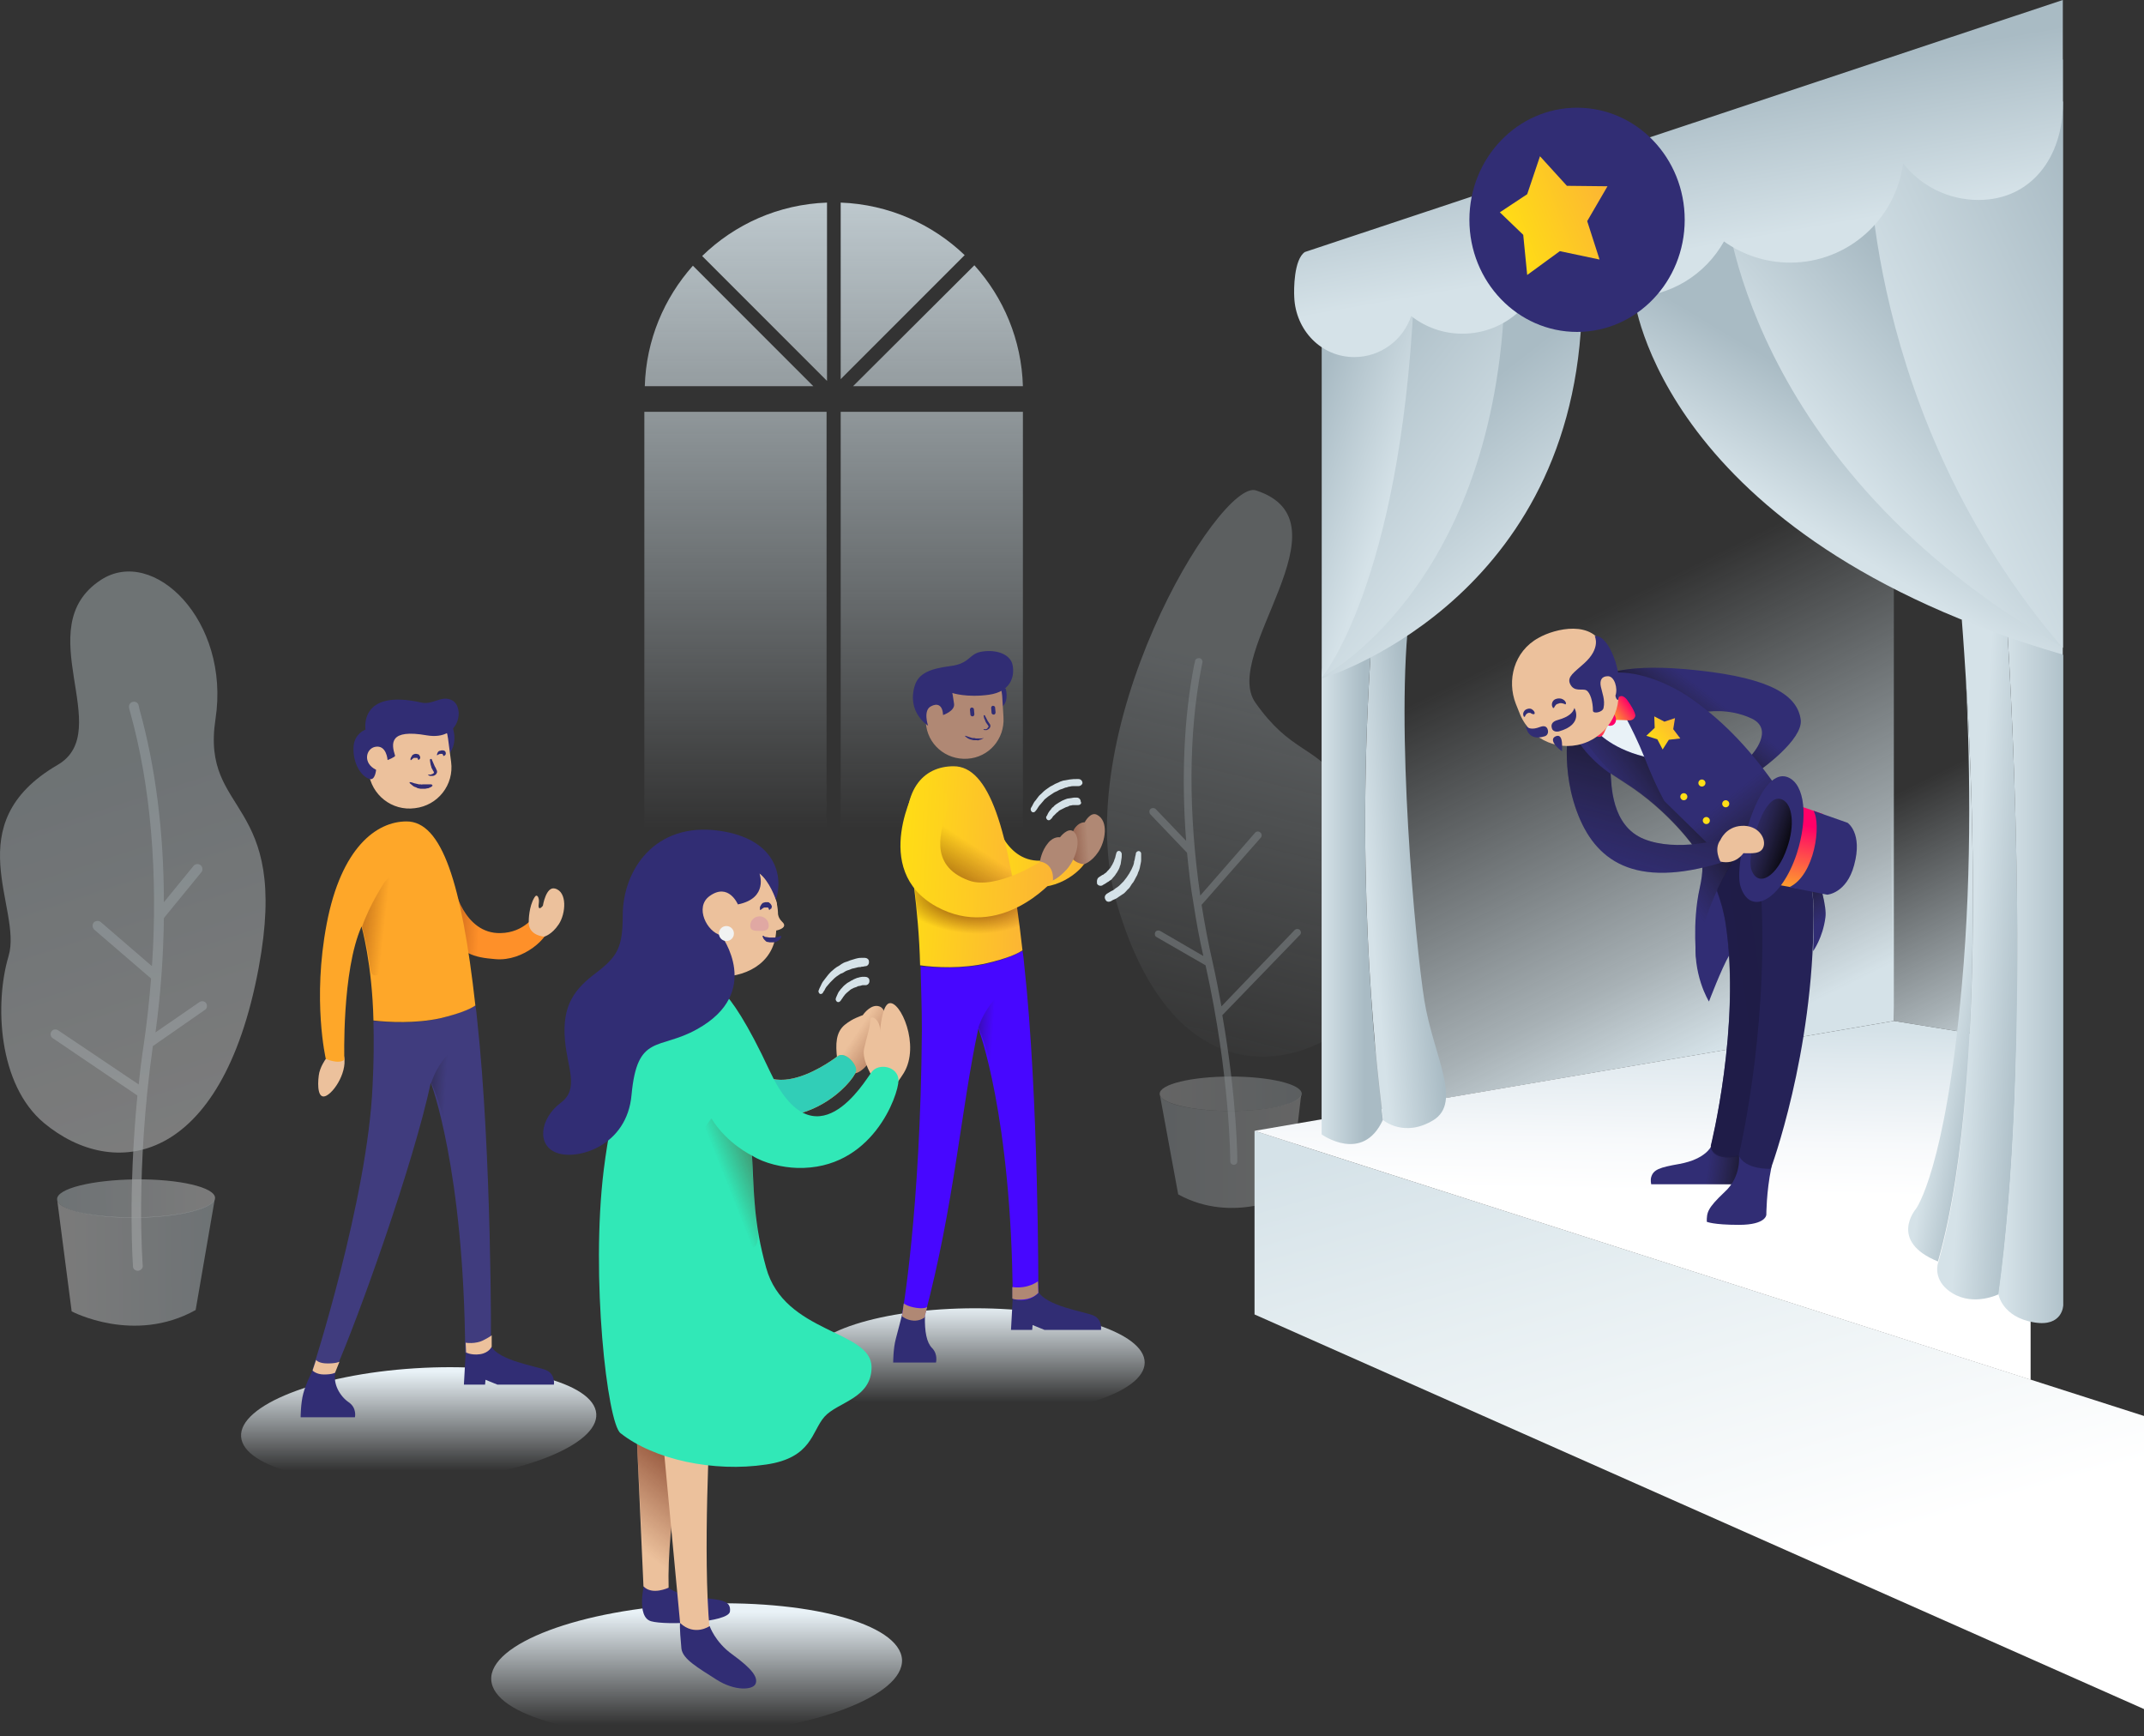<svg width="741" height="600" viewBox="0 0 741 600" version="1.1" xmlns="http://www.w3.org/2000/svg" xmlns:xlink="http://www.w3.org/1999/xlink">
<rect x="0" y="0" width="741" height="600" fill="#333333" stroke="none"/>
<g id="Canvas" fill="none">
<g id="Group">
<g id="Group_2">
<g id="Vector">
<path d="M 0 2.32744e-06L 0 61.013L 42.849 18.151C 31.717 7.474 16.621 0.61 0 2.32744e-06Z" transform="translate(290.555 70.012)" fill="url(#paint0_linear)"/>
</g>
<g id="Vector_2">
<path d="M 58.25 41.641L 16.621 1.16372e-06C 6.709 11.135 0.457 25.625 9.30704e-06 41.641L 58.25 41.641Z" transform="translate(222.851 91.824)" fill="url(#paint1_linear)"/>
</g>
<g id="Vector_3">
<path d="M 9.30704e-06 18.456L 43.154 61.623L 43.154 2.32744e-06C 26.38 0.61 11.284 7.474 9.30704e-06 18.456Z" transform="translate(242.674 70.012)" fill="url(#paint2_linear)"/>
</g>
<g id="Vector_4">
<path d="M 63.129 4.65489e-06L 0 4.65489e-06L 0 168.7C 0 204.087 28.058 232.763 62.977 234.136L 62.977 4.65489e-06L 63.129 4.65489e-06Z" transform="translate(222.698 142.312)" fill="url(#paint3_linear)"/>
</g>
<g id="Vector_5">
<path d="M 0 4.65489e-06L 0 234.136C 35.072 232.915 62.977 204.087 62.977 168.7L 62.977 4.65489e-06L 0 4.65489e-06Z" transform="translate(290.555 142.312)" fill="url(#paint4_linear)"/>
</g>
<g id="Vector_6">
<path d="M 41.934 -2.32744e-06L 4.65352e-06 41.794L 58.707 41.794C 58.25 25.778 51.998 11.135 41.934 -2.32744e-06Z" transform="translate(294.824 91.671)" fill="url(#paint5_linear)"/>
</g>
</g>
<g id="Group_3" opacity="0.5">
<g id="Vector_7" opacity="0.5">
<path d="M 24.55 11.897C 38.109 11.897 49.101 9.234 49.101 5.949C 49.101 2.663 38.109 -9.30977e-06 24.55 -9.30977e-06C 10.992 -9.30977e-06 -1.86141e-05 2.663 -1.86141e-05 5.949C -1.86141e-05 9.234 10.992 11.897 24.55 11.897Z" transform="translate(400.803 372.024)" fill="url(#paint6_linear)"/>
</g>
<g id="Vector_8" opacity="0.5">
<path d="M 51.454 0.13C 38.95 -3.836 -14.42 83.87 3.726 143.967C 21.719 204.064 59.536 202.539 82.104 185.913C 104.672 169.287 85.001 146.56 79.512 132.222C 74.022 117.884 89.118 112.698 80.274 100.496C 71.43 88.293 63.348 90.581 51.302 73.498C 39.255 56.414 85.001 10.96 51.454 0.13Z" transform="translate(382.591 169.333)" fill="url(#paint7_linear)"/>
</g>
<g id="Vector_9" opacity="0.5">
<path d="M 24.55 5.949C 10.979 5.949 -1.86141e-05 3.356 -1.86141e-05 4.65489e-06L 6.404 34.777C 25.618 45.302 44.831 34.777 44.831 34.777L 48.948 4.65489e-06C 49.101 3.203 38.122 5.949 24.55 5.949Z" transform="translate(400.803 377.973)" fill="url(#paint8_linear)"/>
</g>
<g id="Vector_10" opacity="0.5">
<path d="M 52.036 93.959C 51.579 93.502 50.664 93.502 50.206 93.959L 24.893 120.347C 23.979 115.466 23.064 110.433 21.844 105.094C 20.319 98.535 19.099 91.824 18.032 85.265L 38.465 62.08C 38.922 61.623 38.922 60.708 38.312 60.25C 37.855 59.792 36.94 59.792 36.482 60.402L 17.574 82.062C 13.457 53.538 13.457 26.083 18.032 2.898C 18.184 1.983 18.337 1.525 18.337 1.373C 18.337 0.61 17.879 9.30977e-06 17.117 9.30977e-06C 16.354 9.30977e-06 15.744 0.458 15.744 1.22C 15.744 1.373 15.592 1.83 15.439 2.441C 11.932 20.592 11.017 41.336 12.694 63.148L 2.173 52.166C 1.715 51.708 0.801 51.708 0.343 52.166C -0.114 52.623 -0.114 53.538 0.343 53.996L 12.999 67.266C 13.609 73.215 14.219 79.164 15.287 85.112C 16.202 91.061 17.269 97.01 18.642 102.959L 3.698 94.264C 3.088 93.959 2.325 94.112 2.02 94.722C 1.715 95.332 1.868 96.095 2.478 96.4L 19.404 106.162C 27.943 144.6 27.943 173.581 27.943 173.886C 27.943 174.648 28.553 175.106 29.163 175.106C 29.925 175.106 30.383 174.496 30.383 173.886C 30.383 173.581 30.383 152.989 25.198 123.398L 51.883 95.79C 52.493 95.332 52.493 94.569 52.036 93.959Z" transform="translate(397.257 227.424)" fill="#D5E2E8"/>
</g>
</g>
<g id="Vector_11">
<path d="M 9.30704e-06 10.83L 3.202 198.901L 50.473 206.527L 45.898 2.32744e-06L 9.30704e-06 10.83Z" transform="translate(651.338 153.904)" fill="url(#paint9_linear)"/>
</g>
<g id="Vector_12">
<path d="M 182.679 257.778L 182.679 -1.16372e-06L -9.30704e-06 -1.16372e-06L 3.66 288.589L 182.679 257.778Z" transform="translate(471.861 95.027)" fill="url(#paint10_linear)"/>
</g>
<g id="Vector_13">
<path d="M 58.555 37.523C 90.894 37.523 117.11 29.123 117.11 18.761C 117.11 8.4 90.894 -9.30977e-06 58.555 -9.30977e-06C 26.216 -9.30977e-06 9.30704e-06 8.4 9.30704e-06 18.761C 9.30704e-06 29.123 26.216 37.523 58.555 37.523Z" transform="translate(278.508 452.103)" fill="url(#paint11_linear)"/>
</g>
<g id="Vector_14">
<path d="M 0.61 2.441L 9.30704e-06 13.423L 7.319 13.423L 7.472 11.745L 11.589 13.423L 31.107 13.423C 31.107 13.423 31.717 9.762 28.363 8.389C 25.008 7.016 12.046 5.186 9.302 0C 9.149 0 7.472 3.661 0.61 2.441Z" transform="translate(349.414 446.154)" fill="#312D74"/>
</g>
<g id="Vector_15">
<path d="M 3.05 -9.30977e-06C 3.05 -9.30977e-06 1.83 4.881 0.915 8.237C 0 11.592 -9.30704e-06 16.473 -9.30704e-06 16.473L 14.791 16.473C 14.791 16.473 15.554 13.575 13.419 11.44C 11.589 9.609 10.826 5.796 10.979 0.458C 10.826 0.458 6.557 2.288 3.05 -9.30977e-06Z" transform="translate(308.7 454.391)" fill="#312D74"/>
</g>
<g id="Vector_16">
<path d="M 42.239 4.881C 42.086 3.203 41.934 1.525 41.629 -9.30977e-06C 39.494 1.22 35.834 2.898 29.43 4.423C 21.043 6.406 11.589 5.796 6.404 5.339C 6.557 12.05 6.862 19.066 6.862 27.608C 6.404 90.451 -9.30704e-06 125.991 -9.30704e-06 125.991C -9.30704e-06 125.991 3.66 128.889 7.777 126.448C 18.146 87.553 20.281 55.216 26.38 26.846C 26.38 26.846 37.817 56.437 38.274 120.195C 38.274 120.195 43.306 122.33 47.118 118.212C 47.118 117.907 47.271 50.64 42.239 4.881Z" transform="translate(311.75 328.552)" fill="#4707FF"/>
</g>
<g id="Vector_17">
<path d="M 6.099 5.061C 6.099 5.061 2.135 8.874 -4.65352e-06 15.28C -4.65352e-06 15.28 3.05 21.839 5.032 31.143C 7.014 40.448 11.437 32.516 11.437 32.516C 11.437 32.516 13.114 20.619 13.419 18.331C 13.724 15.89 12.351 0.637 11.742 0.027C 11.132 -0.43 6.099 5.061 6.099 5.061Z" transform="translate(338.131 339.812)" fill="url(#paint12_linear)"/>
</g>
<g id="Vector_18">
<path d="M 141.979 19.466C 142.588 31.973 111.329 43.871 72.14 45.701C 32.951 47.532 0.776 38.99 0.014 26.482C -0.749 13.975 30.663 2.077 69.852 0.247C 109.041 -1.584 141.216 6.958 141.979 19.466Z" transform="translate(169.772 554.052)" fill="url(#paint13_linear)"/>
</g>
<g id="Vector_19">
<path d="M 9.041 1.525C 9.041 1.525 12.854 4.423 20.173 5.034C 27.34 5.644 30.847 5.949 30.389 9.762C 29.932 13.575 8.279 14.643 3.094 13.118C -2.09 11.592 0.807 1.86195e-05 0.807 1.86195e-05C 0.807 1.86195e-05 7.974 0.915 9.041 1.525Z" transform="translate(221.892 547.13)" fill="#312D74"/>
</g>
<g id="Vector_20">
<path d="M 16.621 0C 16.621 0 10.369 30.811 10.979 52.928C 10.979 52.928 5.337 55.674 2.287 52.471L 4.65352e-06 1.525L 16.621 0Z" transform="translate(220.106 495.727)" fill="#ECC19C"/>
</g>
<g id="Vector_21">
<path d="M 16.621 0C 16.621 0 10.369 30.811 10.979 52.928C 10.979 52.928 6.404 49.573 2.287 47.59L 4.65352e-06 1.525L 16.621 0Z" transform="translate(220.106 495.727)" fill="url(#paint14_linear)"/>
</g>
<g id="Vector_22">
<path d="M 0.286 18.304C -0.324 13.118 -0.171 9.152 2.879 6.559C 4.403 5.339 5.776 4.576 6.843 4.118C 8.216 3.508 9.131 3.203 9.131 3.203C 9.131 3.203 11.265 -9.30977e-06 13.858 -9.30977e-06C 16.45 -9.30977e-06 18.28 2.898 15.687 10.677C 13.095 18.456 8.978 23.337 5.928 23.337C 2.879 23.337 0.286 18.304 0.286 18.304Z" transform="translate(289.048 347.619)" fill="#ECC19C"/>
</g>
<g id="Vector_23">
<path d="M 0.286 18.304C -0.324 13.118 -0.171 9.152 2.879 6.559C 4.403 5.339 5.776 4.576 6.843 4.118C 8.216 3.508 9.131 3.203 9.131 3.203C 9.131 3.203 11.265 -9.30977e-06 13.858 -9.30977e-06C 16.45 -9.30977e-06 18.28 2.898 15.687 10.677C 13.095 18.456 8.978 23.337 5.928 23.337C 2.879 23.337 0.286 18.304 0.286 18.304Z" transform="translate(289.048 347.619)" fill="url(#paint15_linear)"/>
</g>
<g id="Vector_24">
<path d="M 7.277 4.65489e-06C 7.277 4.65489e-06 7.429 5.186 18.561 3.813C 21.763 36.913 49.21 16.779 52.26 14.491C 54.852 12.508 59.275 17.541 58.665 19.677C 57.292 23.947 41.281 41.489 19.323 33.099C -2.635 24.558 0.11 2.135 0.11 2.135" transform="translate(237.227 350.517)" fill="url(#paint16_linear)"/>
</g>
<g id="Vector_25">
<path d="M 7.277 4.65489e-06C 7.277 4.65489e-06 7.429 5.186 18.561 3.813C 21.763 36.913 49.21 16.779 52.26 14.491C 54.852 12.508 59.275 17.541 58.665 19.677C 57.292 23.947 41.281 41.489 19.323 33.099C -2.635 24.558 0.11 2.135 0.11 2.135" transform="translate(237.227 350.517)" fill="#31CEB7"/>
</g>
<g id="Vector_26">
<path d="M 16.621 0C 16.621 0 14.029 46.217 16.468 71.995C 16.468 71.995 11.284 75.503 6.557 72.91L 0 3.051L 16.621 0Z" transform="translate(228.799 491.151)" fill="#ECC19C"/>
</g>
<g id="Vector_27">
<path d="M 10.277 1.068C 10.277 1.068 12.107 6.559 18.054 10.83C 25.221 16.016 27.05 18.914 26.135 21.049C 25.221 23.185 18.969 23.642 12.564 19.524C 6.16 15.406 0.975 12.508 0.518 8.847C -0.245 0.915 0.06 1.86195e-05 0.06 1.86195e-05C 5.092 4.728 10.277 1.068 10.277 1.068Z" transform="translate(234.99 560.857)" fill="#312D74"/>
</g>
<g id="Vector_28">
<path d="M 3.483 26.288C 3.483 26.288 -0.786 19.881 0.129 15.763C 1.043 11.645 2.263 8.289 2.263 5.848C 2.263 3.56 6.075 5.848 5.618 9.967C 5.618 9.967 6.228 0.662 8.82 0.052C 12.632 -1.016 19.647 14.543 13.852 24.152C 7.905 33.609 6.075 31.016 6.075 31.016L 3.483 26.288Z" transform="translate(298.509 346.652)" fill="#ECC19C"/>
</g>
<g id="Vector_29">
<path d="M 57.784 99.525C 53.515 84.119 53.667 74.662 52.905 60.782C 57.174 63.528 63.579 64.9 68.458 65.053C 94.533 65.816 103.53 39.733 103.53 34.852C 103.53 29.971 96.668 28.598 94.228 31.953C 91.789 35.157 74.558 64.9 59.004 31.496C 43.45 -1.908 37.961 1.447 37.961 1.447C 35.369 -0.078 32.929 -0.231 31.709 0.227C 21.797 3.278 7.464 19.599 1.669 65.663C -2.905 102.728 2.889 153.216 7.464 156.724C 19.053 165.876 39.638 170.299 57.784 167.554C 73.643 165.266 73.49 156.114 77.912 151.08C 82.487 145.894 94.228 144.827 94.228 133.844C 94.076 121.032 64.036 122.405 57.784 99.525Z" transform="translate(207.001 338.545)" fill="#31E8B7"/>
</g>
<g id="Vector_30">
<path d="M 19.671 39.353C 30.535 39.353 39.342 30.544 39.342 19.677C 39.342 8.809 30.535 0 19.671 0C 8.807 0 0 8.809 0 19.677C 0 30.544 8.807 39.353 19.671 39.353Z" transform="translate(229.562 296.673)" fill="#ECC19C"/>
</g>
<g id="Group_4">
<g id="Vector_31">
<path d="M 0 19.677C 0 30.506 8.234 41.336 19.061 41.336C 29.887 41.336 38.732 35.387 38.732 24.405C 38.732 23.185 39.189 17.084 38.884 15.863C 37.054 6.864 29.125 -4.65489e-06 19.518 -4.65489e-06C 8.844 -4.65489e-06 0 8.847 0 19.677Z" transform="translate(229.562 296.216)" fill="#ECC19C"/>
</g>
<g id="Group_5">
<g id="Vector_32">
<path d="M 3.05 2.441L 3.05 2.288C 3.05 2.135 2.897 1.983 2.897 1.983C 2.745 1.83 2.745 1.83 2.592 1.83L 2.44 1.83L 2.287 1.83C 2.44 1.83 2.287 1.83 2.287 1.83L 2.135 1.83C 1.982 1.83 1.83 1.83 1.83 1.83C 1.677 1.83 1.677 1.83 1.525 1.83C 1.372 1.83 1.22 1.983 0.915 2.135C 0.61 2.441 0.305 2.593 0.305 2.593C 0.152 2.746 0.152 2.746 -4.65352e-06 2.593L -4.65352e-06 2.441C -4.65352e-06 2.441 -4.65352e-06 2.288 -4.65352e-06 2.135C -4.65352e-06 1.983 -4.65352e-06 1.983 -4.65352e-06 1.83C -4.65352e-06 1.678 4.6467e-06 1.525 0.152 1.373C 0.305 1.068 0.457 0.763 0.762 0.458C 0.915 0.305 1.067 0.153 1.372 0.153C 1.677 0 1.83 -9.30977e-06 1.982 -9.30977e-06L 2.135 -9.30977e-06C 2.135 -9.30977e-06 2.135 -9.30977e-06 2.287 -9.30977e-06L 2.44 -9.30977e-06C 2.592 -9.30977e-06 2.592 -9.30977e-06 2.745 -9.30977e-06C 3.05 -9.30977e-06 3.202 0.153 3.355 0.305C 3.812 0.61 3.965 1.068 4.117 1.373C 4.117 1.678 3.965 1.983 3.965 2.135C 3.812 2.288 3.812 2.288 3.812 2.288L 3.66 2.288C 3.355 2.746 3.202 2.746 3.05 2.441C 3.05 2.593 3.05 2.593 3.05 2.441Z" transform="translate(262.65 311.774)" fill="#312D74"/>
</g>
</g>
<g id="Vector_33">
<path d="M 0 3.203C 0 5.034 1.525 5.034 3.202 5.034C 4.88 5.034 6.404 5.034 6.404 3.203C 6.404 1.373 4.88 9.30977e-06 3.202 9.30977e-06C 1.525 9.30977e-06 0 1.373 0 3.203Z" transform="translate(259.295 316.655)" fill="#E0A8A3"/>
</g>
<g id="Group_6">
<g id="Group_7">
<g id="Vector_34">
<path d="M 6.404 0.458C 6.404 0.61 6.404 0.763 6.252 0.763C 6.099 0.915 5.947 1.373 5.642 1.525C 5.49 1.678 5.337 1.83 5.185 1.83C 5.032 1.983 4.727 2.135 4.575 2.135C 4.422 2.135 4.117 2.288 3.812 2.288C 3.507 2.288 3.355 2.288 3.05 2.288L 2.44 2.288C 2.287 2.288 1.982 2.135 1.677 2.135C 1.372 2.135 1.22 1.983 1.067 1.83C 0.915 1.678 0.762 1.525 0.61 1.373C 0.305 1.068 0.152 0.763 0.152 0.61C -9.30476e-06 0.458 4.65352e-06 0.305 4.65352e-06 0.305C 4.65352e-06 0.153 -9.30476e-06 0 0.152 0C 0.305 0 0.457 9.3075e-06 0.457 0.153C 0.457 0.153 0.762 0.458 1.372 0.458C 1.677 0.458 1.982 0.61 2.287 0.61C 2.44 0.61 2.592 0.61 2.745 0.61L 3.355 0.61C 3.355 0.61 3.66 0.61 3.812 0.61C 3.965 0.61 4.117 0.61 4.27 0.61C 4.575 0.61 4.88 0.458 5.185 0.458C 5.49 0.458 5.642 0.305 5.795 0.305C 5.947 0.305 5.947 0.153 5.947 0.153C 6.099 9.3075e-06 6.252 9.3075e-06 6.404 0.153C 6.404 0.305 6.404 0.305 6.404 0.458Z" transform="translate(263.565 323.366)" fill="#312D74"/>
</g>
</g>
</g>
<g id="Vector_35">
<path d="M 1.487 9.30977e-06C 1.487 9.30977e-06 1.487 2.593 3.164 4.118C 4.689 5.491 3.774 6.559 1.334 7.169C -0.801 7.627 0.267 1.678 0.267 1.678L 1.487 9.30977e-06Z" transform="translate(267.11 314.367)" fill="#ECC19C"/>
</g>
</g>
<g id="Vector_36">
<path d="M 74.771 15.158C 74.771 15.158 77.973 23.7 67.299 25.835C 67.299 25.835 64.097 18.208 57.54 22.937C 52.203 26.75 56.625 35.444 61.505 36.512C 61.505 36.512 76.296 56.189 53.118 69.001C 40.004 76.323 32.532 70.374 30.55 91.576C 29.025 109.422 11.794 114.303 4.78 111.71C -2.234 109.27 -1.32 99.965 6.152 94.322C 12.557 89.593 8.287 82.119 7.525 72.662C 6.457 60.307 11.184 54.816 18.504 49.325C 25.671 43.834 27.5 40.63 27.5 29.648C 27.5 14.09 38.479 -2.688 60.742 0.362C 80.413 3.108 83.158 16.073 80.413 24.31C 80.566 24.31 78.126 17.598 74.771 15.158Z" transform="translate(187.727 286.702)" fill="#312D74"/>
</g>
<g id="Vector_37">
<path d="M 20.814 12.813C 20.814 12.813 12.274 8.847 6.785 -9.30977e-06C 6.785 -9.30977e-06 -6.939 16.016 4.65 31.879C 11.207 40.878 18.679 45.912 21.576 44.387C 23.863 43.166 22.338 36.15 22.338 36.15C 22.338 36.15 20.966 21.507 20.814 12.813Z" transform="translate(239.091 386.514)" fill="url(#paint17_linear)"/>
</g>
<g id="Vector_38">
<path d="M 2.515 4.65489e-06C 2.515 4.65489e-06 5.87 16.626 18.679 16.321C 27.065 16.168 30.725 9.915 30.725 9.915C 30.725 9.915 34.69 10.982 35.147 14.338C 35.605 17.541 26.76 26.235 16.849 25.32C 9.377 24.71 4.65 23.49 1.295 15.863C -2.212 8.237 2.515 4.65489e-06 2.515 4.65489e-06Z" transform="translate(340.8 281.115)" fill="url(#paint18_linear)"/>
</g>
<g id="Vector_39">
<path d="M 0.027 11.528C 0.027 11.528 0.027 8.325 1.704 5.274C 3.229 2.681 5.364 2.834 5.364 2.834C 5.364 2.834 7.346 -0.979 9.634 0.241C 13.751 2.376 12.531 9.393 10.091 13.053C 7.651 16.714 5.059 17.324 5.059 17.324C 5.059 17.324 -0.43 16.867 0.027 11.528Z" transform="translate(369.517 281.332)" fill="#B08874"/>
</g>
<g id="Vector_40">
<path d="M 0.027 11.528C 0.027 11.528 0.027 8.325 1.704 5.274C 3.229 2.681 5.364 2.834 5.364 2.834C 5.364 2.834 7.346 -0.979 9.634 0.241C 13.751 2.376 12.531 9.393 10.091 13.053C 7.651 16.714 5.059 17.324 5.059 17.324C 5.059 17.324 -0.43 16.867 0.027 11.528Z" transform="translate(369.517 281.332)" fill="url(#paint19_linear)"/>
</g>
<g id="Vector_41">
<path d="M 27.882 68.029C 34.287 66.504 38.099 64.978 40.081 63.606C 35.354 21.202 28.492 9.30977e-06 16.293 9.30977e-06C 5.924 9.30977e-06 -2.31 7.932 0.587 28.066C 1.045 30.811 4.247 49.115 4.704 68.792C 10.041 69.554 19.343 70.012 27.882 68.029Z" transform="translate(313.299 264.795)" fill="url(#paint20_linear)"/>
</g>
<g id="Vector_42">
<path d="M 4.713 0.171C 4.713 0.171 -1.997 7.34 0.596 16.95C 3.188 26.559 14.319 29.305 21.486 26.559C 28.653 23.814 28.043 21.373 28.043 21.373C 28.043 21.373 25.146 8.561 24.231 5.357C 23.316 2.154 5.933 -0.744 4.713 0.171Z" transform="translate(321.981 281.707)" fill="url(#paint21_linear)"/>
</g>
<g id="Vector_43">
<path d="M 27.435 45.791C 33.839 44.266 37.651 42.741 39.633 41.368C 34.907 -1.036 39.176 23.522 27.13 23.522C 16.761 23.522 -2.605 -14.306 0.292 5.981C 0.749 8.726 3.952 27.03 4.409 46.707C 9.594 47.317 18.895 47.774 27.435 45.791Z" transform="translate(313.745 287.032)" fill="url(#paint22_radial)"/>
</g>
<g id="Vector_44">
<path d="M 0.177 10.507C 0.177 10.507 0.634 7.151 2.922 4.406C 4.904 1.965 7.039 2.423 7.039 2.423C 7.039 2.423 9.784 -1.238 11.766 0.44C 14.663 3.033 12.528 9.897 9.479 13.405C 6.429 16.761 4.447 17.371 4.447 17.371C 4.447 17.371 -1.043 15.846 0.177 10.507Z" transform="translate(359.303 286.929)" fill="#B08874"/>
</g>
<g id="Vector_45">
<path d="M 15.947 9.491C 14.575 14.677 8.933 27.795 23.724 33.133C 33.026 36.489 48.427 26.574 48.427 26.574C 53.459 27.642 52.696 33.133 52.696 33.133C 52.696 33.133 34.55 54.182 12.44 42.133C -10.738 29.32 5.578 0.339 5.578 0.339C 5.578 0.339 19.149 -2.712 15.947 9.491Z" transform="translate(311.205 271.167)" fill="url(#paint23_linear)"/>
</g>
<g id="Vector_46">
<path d="M 122.767 16.093C 123.53 26.923 96.54 37.6 62.688 39.736C 28.836 41.871 0.778 34.855 0.016 24.025C -0.747 13.195 26.091 2.518 60.096 0.383C 94.1 -1.753 122.005 5.264 122.767 16.093Z" transform="translate(83.311 472.464)" fill="url(#paint24_linear)"/>
</g>
<g id="Vector_47">
<path d="M 2.633 2.593C 2.633 2.593 0.498 5.491 0.193 8.389C -0.264 11.897 -0.112 16.931 2.938 15.253C 6.445 13.27 11.02 4.881 8.275 -4.65489e-06L 2.633 2.593Z" transform="translate(109.971 363.329)" fill="#ECC19C"/>
</g>
<g id="Vector_48">
<path d="M 0.61 2.441L -2.32676e-06 13.423L 7.319 13.423L 7.472 11.745L 11.589 13.423L 31.107 13.423C 31.107 13.423 31.717 9.762 28.363 8.389C 25.008 7.016 12.046 5.186 9.302 -9.30977e-06C 9.302 -9.30977e-06 7.472 3.813 0.61 2.441Z" transform="translate(160.331 465.068)" fill="#312D74"/>
</g>
<g id="Vector_49">
<path d="M 4.27 -1.86195e-05C 4.27 -1.86195e-05 1.83 4.728 0.915 8.237C -4.72623e-06 11.592 -2.32676e-06 16.473 -2.32676e-06 16.473L 18.756 16.473C 18.756 16.473 19.518 13.27 16.621 11.287C 13.724 9.304 10.979 5.034 12.046 0.61C 12.046 0.458 7.777 2.44 4.27 -1.86195e-05Z" transform="translate(103.911 473.305)" fill="#312D74"/>
</g>
<g id="Vector_50">
<path d="M 56.877 4.881C 56.725 3.203 56.572 1.525 56.267 4.65489e-06C 54.133 1.22 50.473 2.898 44.069 4.423C 35.682 6.406 26.228 5.796 21.043 5.339C 21.196 12.05 21.196 19.219 20.738 27.761C 19.061 66.809 4.65352e-06 125.838 4.65352e-06 125.838C 4.65352e-06 125.838 3.66 128.736 7.777 126.296C 16.011 107.535 34.767 55.064 40.866 26.693C 40.866 26.693 52.303 56.284 52.76 120.042C 52.76 120.042 57.792 122.178 61.605 118.059C 61.757 118.059 61.91 50.793 56.877 4.881Z" transform="translate(108.028 347.467)" fill="#403C7E"/>
</g>
<g id="Vector_51">
<path d="M 6.099 5.061C 6.099 5.061 2.135 8.874 -4.65352e-06 15.28C -4.65352e-06 15.28 3.05 21.839 5.032 31.143C 7.014 40.448 11.437 32.516 11.437 32.516C 11.437 32.516 13.114 20.619 13.419 18.331C 13.724 15.89 12.351 0.637 11.742 0.027C 11.132 -0.43 6.099 5.061 6.099 5.061Z" transform="translate(149.048 358.879)" fill="url(#paint25_linear)"/>
</g>
<g id="Vector_52">
<path d="M 2.515 -4.65489e-06C 2.515 -4.65489e-06 5.87 16.626 18.679 16.321C 27.065 16.168 30.725 9.915 30.725 9.915C 30.725 9.915 34.69 10.982 35.147 14.338C 35.605 17.541 26.76 26.235 16.849 25.32C 9.377 24.71 4.65 23.49 1.295 15.863C -2.212 8.389 2.515 -4.65489e-06 2.515 -4.65489e-06Z" transform="translate(154.31 306.13)" fill="#FE9029"/>
</g>
<g id="Vector_53">
<path d="M 2.515 -4.65489e-06C 2.515 -4.65489e-06 5.87 16.626 18.679 16.321C 27.065 16.168 30.725 9.915 30.725 9.915C 30.725 9.915 34.69 10.982 35.147 14.338C 35.605 17.541 26.76 26.235 16.849 25.32C 9.377 24.71 4.65 23.49 1.295 15.863C -2.212 8.389 2.515 -4.65489e-06 2.515 -4.65489e-06Z" transform="translate(154.31 306.13)" fill="url(#paint26_linear)"/>
</g>
<g id="Vector_54">
<path d="M 0.026 11.195C 0.026 11.195 0.026 6.314 2.008 3.111C 2.923 1.586 3.685 3.416 3.533 4.789C 2.923 8.602 4.905 6.009 4.905 6.009C 4.905 6.009 5.973 -0.702 9.022 0.06C 13.444 1.128 12.835 8.755 10.395 12.415C 7.955 16.076 5.363 16.686 5.363 16.686C 5.363 16.686 -0.432 16.381 0.026 11.195Z" transform="translate(182.722 306.985)" fill="#ECC19C"/>
</g>
<g id="Vector_55">
<path d="M 41.507 68.029C 47.912 66.504 51.724 64.978 53.706 63.606C 48.979 21.202 42.117 9.30977e-06 29.918 9.30977e-06C 19.549 9.30977e-06 7.35 8.999 2.318 35.387C -2.714 61.775 2.013 82.062 2.013 82.062C 2.013 82.062 6.436 84.045 8.418 82.367C 8.418 82.367 7.503 51.708 14.365 36.302C 14.365 36.302 18.024 49.115 18.482 68.792C 23.666 69.402 33.121 69.859 41.507 68.029Z" transform="translate(110.59 283.861)" fill="#FEA729"/>
</g>
<g id="Vector_56">
<path d="M 7.777 2.853C 7.777 2.853 2.745 10.326 0 18.258C 0 18.258 1.83 24.207 2.745 32.139C 3.66 40.07 11.132 29.546 11.589 26.8C 12.046 24.054 16.164 13.377 15.706 10.937C 15.249 8.496 16.316 3.31 15.706 2.395C 12.351 -3.249 7.777 2.853 7.777 2.853Z" transform="translate(125.107 302.058)" fill="url(#paint27_linear)"/>
</g>
<g id="Vector_57">
<path d="M 9.3196e-06 0.516C 9.3196e-06 0.363 0.153 0.21 0.153 0.057C 0.153 -0.095 0.153 0.057 9.3196e-06 0.516Z" transform="translate(669.636 436.182)" fill="url(#paint28_linear)"/>
</g>
<g id="Vector_58">
<path d="M -1.86141e-05 1.86195e-05L 307.413 98.535L 307.413 199.816L -1.86141e-05 63.453L -1.86141e-05 1.86195e-05Z" transform="translate(433.588 390.785)" fill="url(#paint29_linear)"/>
</g>
<g id="Vector_59">
<path d="M -1.86141e-05 37.98L 220.953 4.65489e-06L 268.224 7.627L 268.224 124.008L -1.86141e-05 37.98Z" transform="translate(433.588 352.805)" fill="url(#paint30_linear)"/>
</g>
<g id="Vector_60">
<path d="M 17.841 4.65489e-06C 9.454 3.051 0 8.999 0 19.982L 0 178.004C 0 178.004 14.181 188.224 21.196 172.971C 18.298 149.938 11.132 83.435 17.841 4.65489e-06Z" transform="translate(456.766 214.001)" fill="url(#paint31_linear)"/>
</g>
<g id="Vector_61">
<path d="M 20.466 134.99C 17.416 116.076 10.249 39.353 15.434 -4.65489e-06C 15.434 -4.65489e-06 9.487 0.61 2.778 3.203C -3.932 86.79 3.235 153.141 6.285 176.326C 6.285 176.326 13.452 182.427 23.516 176.326C 33.732 170.072 23.516 153.904 20.466 134.99Z" transform="translate(471.828 210.798)" fill="url(#paint32_linear)"/>
</g>
<g id="Vector_62">
<path d="M 23.905 1.349C 18.568 -0.634 12.926 -0.786 8.504 3.332C 8.504 3.332 9.114 10.806 9.876 23.161C 9.876 23.161 19.635 157.694 0.422 225.265C 0.422 225.418 0.27 225.57 0.27 225.723C -0.188 227.248 -0.798 232.434 5.302 236.095C 12.773 240.671 21.313 236.4 21.313 236.4C 32.292 156.321 26.345 39.634 23.905 1.349Z" transform="translate(669.521 210.822)" fill="url(#paint33_linear)"/>
</g>
<g id="Vector_63">
<path d="M 2.745 9.30977e-06C 5.185 38.285 11.132 154.972 -9.30704e-06 235.051C -9.30704e-06 235.051 1.22 242.982 12.351 244.813C 22.263 246.491 22.416 238.864 22.416 238.864L 22.416 14.185C 22.416 14.185 12.809 3.813 2.745 9.30977e-06Z" transform="translate(690.679 212.171)" fill="url(#paint34_linear)"/>
</g>
<g id="Vector_64">
<path d="M 0.004 67.419C 0.004 67.419 8.848 150.548 148.221 191.122L 148.221 0C 148.374 0 -0.911 17.999 0.004 67.419Z" transform="translate(564.721 35.082)" fill="url(#paint35_linear)"/>
</g>
<g id="Vector_65">
<path d="M 0.004 36.43C 0.004 36.43 5.951 127.797 116.808 190.945L 116.808 2.263C 116.961 2.263 -0.759 -13.142 0.004 36.43Z" transform="translate(596.134 32.819)" fill="url(#paint36_linear)"/>
</g>
<g id="Vector_66">
<path d="M 0.007 33.572C 0.007 33.572 -2.128 126.768 67.101 207.305L 67.101 3.981C 67.254 3.981 -0.755 -16.001 0.007 33.572Z" transform="translate(645.841 16.611)" fill="url(#paint37_linear)"/>
</g>
<g id="Vector_67">
<path d="M 9.30704e-06 18.311L 9.30704e-06 139.269C 9.30704e-06 139.269 84.935 113.949 89.662 15.261C 89.662 15.261 86.307 -1.823 61.452 0.16C 36.597 1.991 9.30704e-06 18.311 9.30704e-06 18.311Z" transform="translate(456.917 95.172)" fill="url(#paint38_linear)"/>
</g>
<g id="Vector_68">
<path d="M 9.30704e-06 21.078L 9.30704e-06 141.578C 9.30704e-06 141.578 58.097 111.682 62.977 13.146C 62.977 13.146 67.856 -1.802 43.001 0.181C 17.993 2.012 9.30704e-06 21.078 9.30704e-06 21.078Z" transform="translate(456.917 92.405)" fill="url(#paint39_linear)"/>
</g>
<g id="Vector_69">
<path d="M 0.007 18.407L 0.007 138.906C 0.007 138.906 26.844 107.18 31.724 8.492C 31.724 8.492 48.802 -1.728 23.947 0.255C -1.061 2.086 0.007 18.407 0.007 18.407Z" transform="translate(456.911 95.077)" fill="url(#paint40_linear)"/>
</g>
<g id="Vector_70">
<path d="M 0.047 102.654C 0.504 114.093 9.348 123.398 20.785 123.398C 29.934 123.398 37.711 117.449 40.456 109.212C 45.335 113.026 51.434 115.314 58.144 115.314C 73.393 115.314 85.744 103.569 86.811 88.773C 93.673 97.315 104.195 102.654 115.936 102.654C 129.965 102.654 142.164 94.874 148.568 83.435C 154.973 88.011 162.902 90.756 171.441 90.756C 191.417 90.756 207.886 75.808 210.478 56.437C 216.577 64.216 226.032 69.097 236.553 69.097C 254.852 69.097 265.678 54.149 265.678 35.845C 265.678 33.709 265.678 0 265.678 0L 3.706 87.095C -0.106 89.688 -0.106 100.061 0.047 102.654Z" transform="translate(447.265 0)" fill="url(#paint41_linear)"/>
</g>
<g id="Vector_71">
<path d="M 37.207 77.486C 57.755 77.486 74.413 60.14 74.413 38.743C 74.413 17.346 57.755 0 37.207 0C 16.658 0 0 17.346 0 38.743C 0 60.14 16.658 77.486 37.207 77.486Z" transform="translate(507.848 37.218)" fill="#312D74"/>
</g>
<g id="Vector_72">
<path d="M 34.462 35.692L 20.738 32.794L 9.454 41.031L 8.082 27.151L -9.30704e-06 19.372L 9.454 13.118L 13.876 2.32744e-06L 23.178 10.22L 37.207 10.372L 30.192 22.422L 34.462 35.692Z" transform="translate(518.369 53.996)" fill="url(#paint42_linear)"/>
</g>
<g id="Vector_73">
<path d="M 20.874 0.826C 20.874 0.826 19.044 5.25 9.895 6.927C 2.88 8.148 0.898 8.91 0.136 11.503C -0.169 12.571 0.136 13.944 0.136 13.944L 29.718 13.944C 29.718 13.944 31.243 5.402 31.395 1.894C 31.7 -1.614 20.874 0.826 20.874 0.826Z" transform="translate(570.538 395.298)" fill="#312D74"/>
</g>
<g id="Vector_74">
<path d="M 20.874 0.826C 20.874 0.826 19.044 5.25 9.895 6.927C 2.88 8.148 0.898 8.91 0.136 11.503C -0.169 12.571 0.136 13.944 0.136 13.944L 29.718 13.944C 29.718 13.944 31.243 5.402 31.395 1.894C 31.7 -1.614 20.874 0.826 20.874 0.826Z" transform="translate(570.538 395.298)" fill="url(#paint43_linear)"/>
</g>
<g id="Vector_75">
<path d="M 11.132 0.72C 11.132 0.72 12.046 8.041 6.099 13.38C 0.152 19.024 -1.86141e-05 20.396 -1.86141e-05 23.599C -1.86141e-05 23.599 2.135 24.667 11.132 24.667C 20.586 24.667 20.586 21.159 20.586 21.159C 20.586 21.159 20.586 13.38 22.263 5.143C 23.94 -2.636 11.132 0.72 11.132 0.72Z" transform="translate(589.887 398.607)" fill="#312D74"/>
</g>
<g id="Vector_76">
<path d="M 68.314 18.023C 67.247 9.634 58.097 3.686 33.09 0.94C 7.319 -1.958 -1.86141e-05 2.77 -1.86141e-05 2.77C 6.099 2.16 13.266 0.94 28.363 10.702C 29.887 11.77 32.632 14.363 34.157 15.43C 34.919 15.278 35.377 15.278 35.377 15.278C 35.377 15.278 43.306 13.753 51.388 17.566C 59.317 21.379 51.388 30.073 51.388 30.073C 51.388 30.073 51.083 30.226 50.778 30.531C 53.218 33.277 54.59 35.107 54.59 35.107C 54.59 35.107 69.076 24.887 68.314 18.023Z" transform="translate(554.052 230.755)" fill="#312D74"/>
</g>
<g id="Vector_77">
<path d="M 68.314 18.023C 67.247 9.634 58.097 3.686 33.09 0.94C 7.319 -1.958 -1.86141e-05 2.77 -1.86141e-05 2.77C 6.099 2.16 13.266 0.94 28.363 10.702C 29.887 11.77 32.632 14.363 34.157 15.43C 34.919 15.278 35.377 15.278 35.377 15.278C 35.377 15.278 43.306 13.753 51.388 17.566C 59.317 21.379 51.388 30.073 51.388 30.073C 51.388 30.073 51.083 30.226 50.778 30.531C 53.218 33.277 54.59 35.107 54.59 35.107C 54.59 35.107 69.076 24.887 68.314 18.023Z" transform="translate(554.052 230.755)" fill="url(#paint44_linear)"/>
</g>
<g id="Vector_78">
<path d="M 4.062 4.65489e-06C 4.062 4.65489e-06 1.775 10.372 0.25 23.337C -1.275 36.455 4.672 45.912 4.672 45.912C 4.672 45.912 8.942 34.625 11.687 29.896C 11.687 29.896 11.687 11.287 4.062 4.65489e-06Z" transform="translate(585.975 300.182)" fill="#312D74"/>
</g>
<g id="Vector_79">
<path d="M 39.64 8.655C 39.64 8.655 84.014 35.348 84.014 83.395C 84.014 131.442 69.222 171.1 69.222 171.1C 69.222 171.1 60.378 171.558 58.091 166.372C 58.091 166.372 49.552 168.507 48.484 163.169C 48.484 163.169 59.006 121.375 53.669 86.293C 48.332 51.211 11.888 32.45 11.888 32.45C 11.888 32.45 -5.801 22.993 1.976 8.35C 11.125 -8.124 33.388 4.079 39.64 8.655Z" transform="translate(542.774 232.802)" fill="#252257"/>
</g>
<g id="Vector_80">
<path d="M 17.536 15.354C 17.536 15.354 14.944 6.813 12.351 1.474C 9.912 -3.864 2.897 6.66 2.287 11.389C 2.287 11.541 2.287 11.694 2.135 11.999C 3.507 15.659 4.575 19.473 5.185 23.591C 10.369 58.673 1.86141e-05 100.467 1.86141e-05 100.467C 1.067 105.653 9.607 103.67 9.607 103.67C 9.607 103.67 19.671 62.334 17.536 15.354Z" transform="translate(591.259 295.962)" fill="url(#paint45_linear)"/>
</g>
<g id="Vector_81">
<path d="M 9.815 9.30977e-06C 9.815 9.30977e-06 -0.859 6.864 0.056 14.491C 0.971 22.117 29.028 33.252 30.096 33.252C 31.163 33.252 34.213 31.727 33.45 29.439C 32.688 27.151 20.794 2.746 20.184 1.83C 19.574 0.915 9.815 9.30977e-06 9.815 9.30977e-06Z" transform="translate(541.339 234.288)" fill="#E9F2F7"/>
</g>
<g id="Vector_82">
<path d="M 7.014 4.65489e-06C 7.014 4.65489e-06 11.742 6.254 23.94 9.304L 45.136 24.558L 58.097 40.268C 58.097 40.268 44.069 58.267 42.086 80.231C 42.086 80.231 40.409 66.961 43.154 54.759C 45.898 42.556 41.781 41.336 41.781 41.336C 41.781 41.336 32.937 28.218 17.231 18.304C 4.727 10.372 2.897 7.779 2.897 7.779L -9.30704e-06 2.746L 7.014 4.65489e-06Z" transform="translate(544.292 252.134)" fill="#312D74"/>
</g>
<g id="Vector_83">
<path d="M 7.624 4.65489e-06C 7.624 4.65489e-06 11.742 5.491 23.94 8.694L 45.136 23.947L 58.097 39.658C 58.097 39.658 44.069 57.657 42.086 79.621C 42.086 79.621 40.409 66.351 43.154 54.149C 45.898 41.946 41.781 40.726 41.781 40.726C 41.781 40.726 32.937 27.608 17.231 17.694C 4.727 9.762 2.897 7.169 2.897 7.169L -9.30704e-06 2.135L 7.624 4.65489e-06Z" transform="translate(544.292 252.897)" fill="url(#paint46_linear)"/>
</g>
<g id="Vector_84">
<path d="M 4.574 10.288C 4.574 10.288 9.759 18.829 13.876 29.049C 17.84 39.269 20.89 44.455 20.89 44.455L 35.529 58.793C 35.529 58.793 60.384 58.182 65.874 64.131C 71.211 69.927 72.278 74.351 72.43 81.062C 72.583 87.773 72.278 96.315 72.278 96.315C 72.278 96.315 75.633 91.739 76.548 84.57C 77.463 77.554 68.161 52.234 59.927 40.031C 51.54 27.829 42.086 17.457 30.649 9.372C 19.213 1.288 7.319 -1 1.524 0.373C -3.203 1.593 4.574 10.288 4.574 10.288Z" transform="translate(554.357 232.39)" fill="#312D74"/>
</g>
<g id="Vector_85">
<path d="M 4.574 10.288C 4.574 10.288 9.759 18.829 13.876 29.049C 17.84 39.269 20.89 44.455 20.89 44.455L 35.529 58.793C 35.529 58.793 60.384 58.182 65.874 64.131C 71.211 69.927 72.278 74.351 72.43 81.062C 72.583 87.773 72.278 96.315 72.278 96.315C 72.278 96.315 75.633 91.739 76.548 84.57C 77.463 77.554 68.161 52.234 59.927 40.031C 51.54 27.829 42.086 17.457 30.649 9.372C 19.213 1.288 7.319 -1 1.524 0.373C -3.203 1.593 4.574 10.288 4.574 10.288Z" transform="translate(554.357 232.39)" fill="url(#paint47_linear)"/>
</g>
<g id="Group_8">
<g id="Vector_86">
<path d="M 7.391 0.153L 1.291 9.30977e-06C 1.291 9.30977e-06 -0.843 0.153 0.377 2.746C 2.664 7.169 3.731 7.322 3.731 7.322C 3.731 7.322 5.104 7.779 5.866 6.101C 6.628 4.423 8.001 1.525 8.001 1.525L 7.391 0.153Z" transform="translate(548.491 247.253)" fill="url(#paint48_linear)"/>
</g>
<g id="Vector_87">
<path d="M 1.86141e-05 6.861L 2.897 0.76C 2.897 0.76 4.117 -1.223 6.099 1.217C 9.302 5.641 8.997 6.861 8.997 6.861C 8.997 6.861 8.692 8.539 6.709 8.386C 4.575 8.234 1.067 8.234 1.067 8.234L 1.86141e-05 6.861Z" transform="translate(556.188 240.545)" fill="url(#paint49_linear)"/>
</g>
<g id="Vector_88">
<path d="M 4.475 2.189C 4.933 3.257 4.628 4.477 3.561 5.087C 2.493 5.545 1.273 5.239 0.663 4.172L 0.206 3.104C -0.252 2.036 0.053 0.816 1.121 0.206C 2.188 -0.252 3.408 0.053 4.018 1.121L 4.475 2.189Z" transform="translate(553.846 245.522)" fill="url(#paint50_linear)"/>
</g>
</g>
<g id="Vector_89">
<path d="M 24.664 5.646L 8.195 0.003C 8.195 0.003 5.298 -0.455 1.486 10.832C -2.326 22.12 2.401 28.983 2.401 28.983L 15.514 31.271C 25.426 24.713 26.494 10.222 24.664 5.646Z" transform="translate(605.327 275.621)" fill="url(#paint51_linear)"/>
</g>
<g id="Vector_90">
<path d="M 22.416 18.761C 25.465 7.627 20.128 4.118 20.128 4.118L 8.387 -4.65489e-06C 11.132 4.576 8.844 22.27 0 26.388L 13.114 28.981C 13.114 28.981 19.823 28.523 22.416 18.761Z" transform="translate(618.401 280.2)" fill="#312D74"/>
</g>
<g id="Vector_91">
<path d="M 16.835 0.361C 22.782 2.801 23.849 14.393 19.885 26.748C 14.7 42.459 4.026 48.713 0.519 38.341C -2.226 31.019 6.313 -3.91 16.835 0.361Z" transform="translate(601.108 268.247)" fill="#312D74"/>
</g>
<g id="Vector_92">
<path d="M 10.826 0.232C 14.638 1.757 15.401 9.232 12.656 17.011C 9.301 26.925 2.592 31.044 0.305 24.485C -1.373 19.909 4.117 -2.513 10.826 0.232Z" transform="translate(604.982 276.002)" fill="url(#paint52_linear)"/>
</g>
<g id="Vector_93">
<path d="M 1.423 4.65489e-06C 1.423 4.65489e-06 -2.847 16.168 3.405 33.404C 9.657 50.64 23.229 60.555 53.574 51.251C 53.574 51.251 51.439 47.742 53.574 43.166C 53.574 43.166 38.172 47.742 26.736 43.166C 15.299 38.59 15.452 24.1 15.147 19.829C 15.147 19.829 3.558 8.237 1.423 4.65489e-06Z" transform="translate(541.496 246.796)" fill="#312D74"/>
</g>
<g id="Vector_94">
<path d="M 1.423 4.65489e-06C 1.423 4.65489e-06 -2.847 16.168 3.405 33.404C 9.657 50.64 23.229 60.555 53.574 51.251C 53.574 51.251 51.439 47.742 53.574 43.166C 53.574 43.166 38.172 47.742 26.736 43.166C 15.299 38.59 15.452 24.71 15.147 20.592C 15.147 20.592 0.508 11.135 1.423 4.65489e-06Z" transform="translate(541.496 246.796)" fill="url(#paint53_linear)"/>
</g>
<g id="Vector_95">
<path d="M 1.084 4.896C 1.084 4.896 2.914 0.32 8.404 0.015C 14.046 -0.29 16.791 4.133 16.028 7.031C 15.266 9.93 11.911 9.472 9.014 9.472C 9.014 9.472 6.421 13.59 1.084 12.37C 1.084 12.37 -1.355 8.099 1.084 4.896Z" transform="translate(593.528 285.371)" fill="#ECC19C"/>
</g>
<g id="Vector_96">
<path d="M 35.44 15.96C 39.252 24.959 34.983 35.332 25.986 39.145C 16.989 42.958 6.62 38.687 2.808 29.688L 1.283 25.875C -1.767 17.943 0.521 7.876 9.212 3.147C 14.854 -0.056 28.121 -3.259 31.78 6.808L 35.44 15.96Z" transform="translate(522.576 217.26)" fill="#ECC19C"/>
</g>
<g id="Vector_97">
<path d="M 1.22 2.441C 1.894 2.441 2.44 1.894 2.44 1.22C 2.44 0.546 1.894 -4.65489e-06 1.22 -4.65489e-06C 0.546 -4.65489e-06 -1.86141e-05 0.546 -1.86141e-05 1.22C -1.86141e-05 1.894 0.546 2.441 1.22 2.441Z" transform="translate(580.737 274.099)" fill="#FFDE17"/>
</g>
<g id="Vector_98">
<path d="M 1.22 2.441C 1.894 2.441 2.44 1.894 2.44 1.22C 2.44 0.546 1.894 9.30977e-06 1.22 9.30977e-06C 0.546 9.30977e-06 -9.30704e-06 0.546 -9.30704e-06 1.22C -9.30704e-06 1.894 0.546 2.441 1.22 2.441Z" transform="translate(586.988 269.37)" fill="#FFDE17"/>
</g>
<g id="Vector_99">
<path d="M 1.22 2.441C 1.894 2.441 2.44 1.894 2.44 1.22C 2.44 0.546 1.894 9.30977e-06 1.22 9.30977e-06C 0.546 9.30977e-06 -9.30704e-06 0.546 -9.30704e-06 1.22C -9.30704e-06 1.894 0.546 2.441 1.22 2.441Z" transform="translate(588.513 282.336)" fill="#FFDE17"/>
</g>
<g id="Vector_100">
<path d="M 1.22 2.44C 1.894 2.44 2.44 1.894 2.44 1.22C 2.44 0.546 1.894 4.65489e-06 1.22 4.65489e-06C 0.546 4.65489e-06 -1.86141e-05 0.546 -1.86141e-05 1.22C -1.86141e-05 1.894 0.546 2.44 1.22 2.44Z" transform="translate(595.223 276.539)" fill="#FFDE17"/>
</g>
<g id="Vector_101">
<path d="M 8.783 0.034C 8.783 0.034 11.07 4.152 5.123 9.49C 1.768 12.541 -0.824 14.066 0.243 16.507C 1.616 19.558 4.513 18.032 5.885 18.795C 7.258 19.558 8.173 22.761 8.173 25.811C 8.173 27.032 11.527 26.421 11.832 24.896C 12.442 22.151 11.375 19.71 10.917 17.575C 10.46 15.439 11.07 13.914 13.357 13.914C 15.645 13.914 16.864 18.185 15.95 20.625C 15.95 20.625 16.102 21.998 16.864 22.151C 16.864 22.151 18.542 17.727 15.95 8.88C 12.595 -1.034 8.783 0.034 8.783 0.034Z" transform="translate(542.372 219.764)" fill="#312D74"/>
</g>
<g id="Vector_102">
<path d="M 1.01 0.155C -1.277 1.07 0.705 3.663 3.145 5.341C 2.992 5.341 3.907 -1.066 1.01 0.155Z" transform="translate(536.726 254.268)" fill="#312D74"/>
</g>
<g id="Vector_103">
<path d="M 0.139 7.016C -0.166 6.101 -0.166 4.728 2.273 4.118C 6.085 3.051 7.458 1.525 7.915 -9.30977e-06C 7.915 -9.30977e-06 11.27 5.644 2.578 8.084C 1.206 8.389 0.291 7.779 0.139 7.016Z" transform="translate(536.226 244.66)" fill="#312D74"/>
</g>
<g id="Vector_104">
<path d="M 7.624 1.525C 7.472 0.61 6.862 -0.458 4.88 0.305C 2.135 1.373 0.762 0.763 -1.86141e-05 0C -1.86141e-05 0 0.457 5.491 6.557 3.508C 7.472 3.203 7.777 2.288 7.624 1.525Z" transform="translate(527.366 250.914)" fill="#312D74"/>
</g>
<g id="Group_9">
<g id="Vector_105">
<path d="M 4.436 1.931C 3.521 1.625 2.911 1.473 2.301 1.778C 1.996 1.931 1.691 1.931 1.539 2.083C 1.386 2.236 1.081 2.541 0.776 3.151C 0.776 3.303 0.624 3.303 0.471 3.303C 0.471 3.303 0.319 3.303 0.319 3.151C 0.014 2.693 -0.139 2.083 0.166 1.32C 0.471 0.558 1.081 0.253 1.691 0.1C 2.301 -0.052 3.063 -0.052 3.673 0.253C 4.283 0.558 4.741 1.015 4.893 1.626C 4.893 1.778 4.893 1.931 4.588 2.083L 4.436 1.931Z" transform="translate(536.35 241.357)" fill="#312D74"/>
</g>
</g>
<g id="Group_10">
<g id="Vector_106">
<path d="M 3.378 1.922C 2.921 1.769 2.616 1.617 2.463 1.464C 2.158 1.464 2.006 1.464 1.853 1.464C 1.548 1.617 1.396 1.617 1.243 1.769C 1.091 1.922 0.786 2.227 0.634 2.684C 0.634 2.837 0.481 2.837 0.329 2.837C 0.329 2.837 0.329 2.837 0.176 2.684C 0.024 2.227 -0.129 1.769 0.176 1.159C 0.481 0.549 0.939 0.244 1.548 0.091C 2.006 -0.061 2.768 -0.061 3.226 0.396C 3.683 0.701 3.988 1.159 3.988 1.617C 3.988 1.769 3.836 1.922 3.683 1.922C 3.531 1.922 3.531 1.922 3.378 1.922Z" transform="translate(526.429 244.874)" fill="#312D74"/>
</g>
</g>
<g id="Vector_107">
<path d="M 11.741 7.627L 7.777 8.084L 5.642 11.44L 3.812 7.932L 9.30704e-06 6.711L 2.897 3.966L 2.745 4.65489e-06L 6.252 1.83L 9.912 0.61L 9.302 4.423L 11.741 7.627Z" transform="translate(568.995 247.558)" fill="url(#paint54_linear)"/>
</g>
<g id="Vector_108">
<path d="M 19.901 -9.30977e-06C 21.121 23.642 22.341 65.131 18.529 106.772C 12.887 170.225 2.67 183.8 2.67 183.8C 2.67 183.8 -6.937 194.935 10.294 201.951C 29.66 134.685 19.901 -9.30977e-06 19.901 -9.30977e-06Z" transform="translate(659.495 233.983)" fill="url(#paint55_linear)"/>
</g>
<g id="Group_11">
<g id="Group_12">
<g id="Vector_109">
<path d="M 16.528 2.441C 16.528 2.441 16.223 2.441 15.766 2.441C 15.461 2.441 15.156 2.441 14.851 2.441C 14.546 2.441 14.089 2.441 13.631 2.593C 13.174 2.593 12.869 2.746 12.411 2.898C 11.954 2.898 11.496 3.203 11.039 3.356C 10.581 3.508 9.971 3.661 9.514 3.966C 9.057 4.271 8.447 4.423 7.989 4.728C 7.532 5.034 7.074 5.339 6.617 5.644C 6.159 5.949 5.702 6.254 5.397 6.559C 4.939 6.864 4.634 7.169 4.329 7.627C 4.024 7.932 3.72 8.389 3.415 8.694C 2.805 9.304 2.5 9.915 2.195 10.372C 1.89 10.83 1.737 10.982 1.737 10.982L 1.585 11.135C 1.28 11.592 0.67 11.592 0.365 11.287C 0.06 10.982 -0.093 10.525 0.06 10.067C 0.06 10.067 0.212 9.762 0.517 9.304C 0.67 8.999 0.822 8.694 0.975 8.389C 1.127 8.084 1.432 7.627 1.737 7.322C 2.042 6.864 2.347 6.559 2.652 6.101C 2.957 5.644 3.415 5.339 3.872 4.881C 4.329 4.423 4.787 3.966 5.244 3.661C 5.702 3.356 6.312 2.898 6.769 2.593C 7.379 2.288 7.989 1.983 8.447 1.678C 9.057 1.373 9.666 1.22 10.124 0.915C 10.734 0.763 11.191 0.458 11.801 0.458C 12.411 0.305 12.869 0.305 13.479 0.153C 14.546 9.3075e-06 15.156 0 15.766 0C 16.223 0 16.528 0 16.528 0C 17.291 0 17.901 0.61 17.901 1.373C 17.901 1.83 17.291 2.441 16.528 2.441Z" transform="translate(356.216 269.218)" fill="#D5E2E8"/>
</g>
</g>
<g id="Group_13">
<g id="Vector_110">
<path d="M 11.039 2.593C 11.039 2.593 10.886 2.593 10.581 2.593C 10.429 2.593 10.276 2.593 9.971 2.593C 9.666 2.593 9.514 2.593 9.209 2.593C 9.057 2.593 8.752 2.746 8.447 2.746C 8.142 2.746 7.837 2.898 7.684 3.051C 7.379 3.203 7.074 3.203 6.769 3.356C 6.464 3.508 6.159 3.661 5.854 3.813C 5.549 3.966 5.244 4.118 4.939 4.271C 4.634 4.423 4.329 4.576 4.177 4.881C 3.872 5.034 3.72 5.186 3.415 5.491C 3.262 5.644 2.957 5.949 2.805 6.101C 2.347 6.406 2.195 6.864 2.042 7.016C 1.89 7.322 1.737 7.322 1.737 7.322L 1.585 7.474C 1.28 7.932 0.67 7.932 0.365 7.627C 0.06 7.322 -0.093 6.864 0.06 6.559C 0.06 6.559 0.212 6.406 0.365 6.101C 0.517 5.796 0.67 5.339 1.127 4.728C 1.28 4.423 1.585 4.271 1.737 3.966C 1.89 3.661 2.195 3.356 2.5 3.203C 2.957 2.593 3.72 2.135 4.482 1.678C 4.787 1.525 5.244 1.22 5.549 1.068C 5.854 0.915 6.312 0.763 6.617 0.61C 7.074 0.458 7.379 0.305 7.684 0.305C 8.142 0.305 8.447 0.153 8.752 0.153C 9.361 4.64807e-06 9.819 -4.65489e-06 10.124 -4.65489e-06C 10.429 -4.65489e-06 10.581 -4.65489e-06 10.581 -4.65489e-06C 11.344 -4.65489e-06 11.954 0.61 11.954 1.373C 12.411 1.983 11.801 2.593 11.039 2.593Z" transform="translate(361.554 275.624)" fill="#D5E2E8"/>
</g>
</g>
</g>
<g id="Group_14">
<g id="Group_15">
<g id="Vector_111">
<path d="M 0.678 14.796C 0.678 14.796 0.983 14.643 1.44 14.338C 1.745 14.185 1.898 14.033 2.203 13.88C 2.508 13.728 2.965 13.575 3.27 13.27C 3.575 12.965 3.88 12.813 4.337 12.508C 4.795 12.203 5.1 11.897 5.405 11.592C 5.71 11.287 6.167 10.83 6.472 10.525C 6.777 10.067 7.235 9.609 7.54 9.152C 7.845 8.694 8.15 8.237 8.455 7.779C 8.759 7.321 8.912 6.864 9.217 6.406C 9.369 5.949 9.674 5.491 9.827 5.034C 9.979 4.576 10.132 4.118 10.132 3.661C 10.437 2.898 10.437 2.135 10.589 1.678C 10.742 1.22 10.742 0.915 10.742 0.915L 10.742 0.763C 10.894 0.305 11.352 4.65489e-06 11.809 4.65489e-06C 12.267 0.153 12.572 0.458 12.572 0.915C 12.572 0.915 12.572 1.22 12.572 1.83C 12.572 2.135 12.572 2.441 12.572 2.898C 12.572 3.356 12.572 3.661 12.419 4.271C 12.267 4.728 12.267 5.186 12.114 5.796C 11.962 6.406 11.809 6.864 11.504 7.474C 11.352 8.084 11.047 8.694 10.742 9.152C 10.437 9.762 10.132 10.372 9.827 10.83C 9.369 11.287 9.064 11.897 8.76 12.355C 8.455 12.965 7.845 13.27 7.54 13.728C 7.082 14.185 6.777 14.643 6.167 14.948C 5.71 15.253 5.252 15.558 4.795 15.863C 4.032 16.473 3.27 16.778 2.813 16.931C 2.355 17.236 2.05 17.389 2.05 17.389C 1.288 17.694 0.525 17.541 0.22 16.779C -0.237 16.016 0.068 15.253 0.678 14.796Z" transform="translate(381.827 294.081)" fill="#D5E2E8"/>
</g>
</g>
<g id="Group_16">
<g id="Vector_112">
<path d="M 0.801 9.039C 0.801 9.039 0.954 8.886 1.259 8.734C 1.411 8.581 1.564 8.581 1.716 8.429C 1.869 8.276 2.174 8.276 2.326 8.124C 2.479 7.971 2.631 7.819 2.936 7.666C 3.089 7.514 3.394 7.361 3.546 7.056C 3.699 6.904 4.004 6.599 4.156 6.446C 4.308 6.141 4.613 5.988 4.766 5.683C 4.918 5.378 5.071 5.073 5.223 4.921C 5.376 4.616 5.528 4.311 5.681 4.005C 5.833 3.7 5.986 3.395 5.986 3.243C 6.138 2.938 6.138 2.633 6.291 2.48C 6.443 2.023 6.443 1.565 6.596 1.26C 6.596 0.955 6.748 0.802 6.748 0.802L 6.748 0.65C 6.901 0.192 7.358 -0.113 7.816 0.04C 8.273 0.192 8.426 0.497 8.578 0.955C 8.578 0.955 8.578 1.107 8.578 1.565C 8.578 1.87 8.578 2.48 8.426 3.09C 8.426 3.395 8.273 3.7 8.273 4.158C 8.273 4.463 8.121 4.921 7.968 5.226C 7.816 5.988 7.358 6.751 6.901 7.514C 6.596 7.819 6.443 8.276 6.138 8.581C 5.986 8.886 5.528 9.192 5.376 9.497C 5.071 9.802 4.918 10.107 4.461 10.259C 4.156 10.564 3.851 10.717 3.546 10.869C 2.936 11.327 2.631 11.479 2.326 11.632C 2.021 11.785 1.869 11.937 1.869 11.937C 1.106 12.242 0.344 11.937 0.039 11.327C -0.114 10.107 0.191 9.344 0.801 9.039Z" transform="translate(379.11 294.041)" fill="#D5E2E8"/>
</g>
</g>
</g>
<g id="Group_17">
<g id="Group_18">
<g id="Vector_113">
<path d="M 16.223 2.898C 16.223 2.898 15.918 2.898 15.461 3.051C 15.156 3.051 14.851 3.051 14.546 3.203C 14.241 3.203 13.784 3.203 13.326 3.356C 12.869 3.508 12.564 3.508 12.106 3.661C 11.649 3.661 11.191 3.966 10.734 4.118C 10.276 4.271 9.666 4.423 9.209 4.728C 8.752 5.034 8.294 5.339 7.684 5.491C 7.227 5.796 6.769 6.101 6.312 6.406C 5.854 6.711 5.397 7.169 5.092 7.474C 4.787 7.779 4.329 8.237 4.024 8.542C 3.72 8.847 3.415 9.304 3.11 9.609C 2.5 10.22 2.195 10.982 2.042 11.287C 1.737 11.745 1.585 11.897 1.585 11.897L 1.585 12.05C 1.28 12.508 0.67 12.66 0.365 12.355C 0.06 12.05 -0.093 11.592 0.06 11.287C 0.06 11.287 0.212 10.982 0.365 10.525C 0.517 10.22 0.67 9.915 0.822 9.609C 0.975 9.304 1.127 8.847 1.432 8.389C 1.737 7.932 2.042 7.627 2.347 7.169C 2.652 6.711 3.11 6.254 3.415 5.796C 3.872 5.339 4.177 4.881 4.787 4.423C 5.244 3.966 5.702 3.661 6.312 3.203C 6.922 2.898 7.379 2.593 7.989 2.135C 8.447 1.83 9.057 1.525 9.666 1.373C 10.276 1.22 10.734 0.915 11.344 0.763C 11.954 0.61 12.411 0.458 12.869 0.305C 13.936 -4.65943e-06 14.546 0 15.156 0C 15.613 0 15.918 0 15.918 0C 16.681 0 17.443 0.458 17.443 1.22C 17.596 2.135 16.986 2.898 16.223 2.898Z" transform="translate(282.871 330.993)" fill="#D5E2E8"/>
</g>
</g>
<g id="Group_19">
<g id="Vector_114">
<path d="M 10.581 2.898C 10.581 2.898 10.429 2.898 10.124 2.898C 9.971 2.898 9.819 2.898 9.514 2.898C 9.209 2.898 9.057 2.898 8.752 3.051C 8.599 3.051 8.294 3.203 7.989 3.203C 7.684 3.203 7.532 3.356 7.227 3.508C 6.922 3.661 6.617 3.661 6.312 3.813C 6.007 3.966 5.702 4.118 5.397 4.271C 5.092 4.423 4.787 4.728 4.634 4.881C 4.329 5.034 4.177 5.339 3.872 5.491C 3.719 5.644 3.415 5.949 3.262 6.101C 3.11 6.254 2.957 6.559 2.805 6.711C 2.5 7.016 2.347 7.474 2.042 7.779C 1.89 8.084 1.737 8.237 1.737 8.237L 1.585 8.389C 1.28 8.847 0.67 8.847 0.365 8.542C 0.06 8.237 -0.093 7.779 0.06 7.474C 0.06 7.474 0.06 7.321 0.212 7.016C 0.365 6.711 0.517 6.254 0.822 5.644C 0.975 5.339 1.127 5.034 1.432 4.728C 1.585 4.423 1.89 4.118 2.195 3.813C 2.652 3.203 3.415 2.593 4.024 2.135C 4.329 1.983 4.787 1.678 5.092 1.525C 5.397 1.22 5.854 1.22 6.159 0.915C 6.464 0.763 6.922 0.61 7.227 0.458C 7.532 0.305 7.989 0.305 8.294 0.153C 8.904 -9.3075e-06 9.361 4.65489e-06 9.666 4.65489e-06C 9.971 4.65489e-06 10.124 4.65489e-06 10.124 4.65489e-06C 10.886 4.65489e-06 11.649 0.458 11.649 1.22C 11.801 2.135 11.191 2.746 10.581 2.898Z" transform="translate(288.819 337.552)" fill="#D5E2E8"/>
</g>
</g>
</g>
<g id="Vector_115">
<path d="M 1.22 9.30977e-06C 1.22 9.30977e-06 1.982 1.22 5.185 1.22C 8.387 1.22 9.302 0.61 9.302 0.61L 7.777 4.423C 7.777 4.423 6.862 5.034 3.965 5.034C 1.22 5.034 4.65352e-06 3.661 4.65352e-06 3.661L 1.22 9.30977e-06Z" transform="translate(108.028 469.949)" fill="#ECC19C"/>
</g>
<g id="Vector_116">
<path d="M 0 2.593C 0 2.593 3.355 3.203 6.252 1.678C 9.149 0.153 8.997 0 8.997 0L 8.997 3.966C 8.997 3.966 8.082 6.101 5.032 6.559C 1.982 7.016 0.152 5.949 0.152 5.949L 0 2.593Z" transform="translate(160.941 461.407)" fill="#ECC19C"/>
</g>
<g id="Vector_117">
<path d="M 0.61 -1.86195e-05C 0.61 -1.86195e-05 1.83 1.068 4.88 1.525C 7.929 1.983 8.692 1.22 8.692 1.22L 7.777 4.881C 7.777 4.881 6.252 6.101 3.965 5.949C 1.525 5.796 -9.30704e-06 4.423 -9.30704e-06 4.423L 0.61 -1.86195e-05Z" transform="translate(311.75 450.425)" fill="#B08874"/>
</g>
<g id="Vector_118">
<path d="M -9.30704e-06 1.989L -9.30704e-06 5.955C -9.30704e-06 5.955 0.915 6.565 4.117 6.26C 7.319 5.955 8.997 3.972 8.997 3.972L 8.844 0.006C 8.997 -0.147 5.642 2.751 -9.30704e-06 1.989Z" transform="translate(349.872 442.792)" fill="#B08874"/>
</g>
<g id="Vector_119">
<path d="M 2.592 5.186C 4.024 5.186 5.185 4.025 5.185 2.593C 5.185 1.161 4.024 4.65489e-06 2.592 4.65489e-06C 1.161 4.65489e-06 -9.30704e-06 1.161 -9.30704e-06 2.593C -9.30704e-06 4.025 1.161 5.186 2.592 5.186Z" transform="translate(248.468 320.011)" fill="#F1F2F2"/>
</g>
<g id="Group_20">
<g id="Vector_120">
<path d="M 3.965 0.021C 3.965 0.021 5.185 4.14 2.897 6.123C 0.915 7.801 4.65352e-06 2.767 4.65352e-06 2.767C 4.65352e-06 2.767 1.83 -0.284 3.965 0.021Z" transform="translate(343.62 237.927)" fill="#312D74"/>
</g>
<g id="Vector_121">
<path d="M 27.32 15.206C 27.778 22.68 22.288 29.087 14.816 29.544C 7.345 30.002 0.94 24.511 0.483 17.037L 0.025 9.715C -0.432 2.241 5.362 0.716 12.834 0.106C 20.306 -0.352 26.253 0.411 26.863 7.732L 27.32 15.206Z" transform="translate(319.502 232.657)" fill="#B08874"/>
</g>
<g id="Group_21">
<g id="Vector_122">
<path d="M 0.525 0.153C 0.525 0.153 0.678 0.61 0.983 1.068C 1.135 1.373 1.288 1.678 1.44 1.983C 1.593 2.288 1.898 2.593 2.05 2.898C 2.203 3.203 2.355 3.203 2.355 3.508C 2.508 3.813 2.355 4.118 2.203 4.423C 1.898 4.881 1.44 5.034 1.135 5.186C 0.983 5.186 0.83 5.186 0.678 5.186C 0.525 5.186 0.373 5.186 0.373 5.186C 0.22 5.186 0.068 5.034 0.068 5.034C 0.068 5.034 -0.085 5.034 0.068 4.881C 0.068 4.881 0.068 4.881 0.22 4.881C 0.22 4.881 0.373 4.881 0.525 4.881C 0.678 4.881 0.678 4.881 0.83 4.881C 0.983 4.881 1.135 4.881 1.135 4.728C 1.288 4.728 1.44 4.576 1.44 4.423C 1.593 4.271 1.593 4.271 1.745 4.118C 1.745 3.966 1.745 3.813 1.745 3.813L 1.44 3.356C 1.135 2.898 0.83 2.593 0.678 2.135C 0.525 1.678 0.373 1.373 0.22 1.068C 0.068 0.458 0.068 0 0.068 0C 0.22 0.153 0.22 9.3075e-06 0.525 0.153C 0.373 9.3075e-06 0.525 9.3075e-06 0.525 0.153Z" transform="translate(339.894 247.101)" fill="#312D74"/>
</g>
</g>
<g id="Vector_123">
<path d="M 1.525 2.288C 1.525 2.746 1.22 3.051 0.915 3.051C 0.457 3.051 0.152 2.746 0.152 2.44L 4.65352e-06 0.763C 4.65352e-06 0.305 0.305 4.65489e-06 0.61 4.65489e-06C 1.067 4.65489e-06 1.372 0.305 1.372 0.61L 1.525 2.288Z" transform="translate(335.233 244.508)" fill="#312D74"/>
</g>
<g id="Vector_124">
<path d="M 1.525 2.288C 1.525 2.746 1.22 3.051 0.915 3.051C 0.457 3.051 0.152 2.746 0.152 2.441L 9.30704e-06 0.763C 9.30704e-06 0.305 0.305 -9.30977e-06 0.61 -9.30977e-06C 1.067 -9.30977e-06 1.372 0.305 1.372 0.61L 1.525 2.288Z" transform="translate(342.553 243.898)" fill="#312D74"/>
</g>
<g id="Group_22">
<g id="Vector_125">
<path d="M 6.252 0.915C 6.252 0.915 6.099 0.915 5.947 1.068C 5.795 1.22 5.49 1.22 5.185 1.373C 5.032 1.373 4.88 1.373 4.727 1.525C 4.575 1.525 4.422 1.678 4.117 1.525C 3.965 1.525 3.66 1.525 3.507 1.525C 3.355 1.525 3.05 1.525 2.897 1.525L 2.287 1.373C 2.135 1.373 1.83 1.22 1.677 1.22C 1.372 1.068 0.915 0.915 0.762 0.763C 0.305 0.458 -4.65352e-06 0.153 -4.65352e-06 0.153L -4.65352e-06 -4.65489e-06C -4.65352e-06 -4.65489e-06 4.6467e-06 -4.65489e-06 0.152 -4.65489e-06C 0.152 -4.65489e-06 0.61 0.153 1.067 0.305C 1.372 0.458 1.677 0.458 1.982 0.61C 2.135 0.61 2.287 0.763 2.592 0.763L 3.202 0.763C 3.355 0.763 3.507 0.915 3.812 0.915C 3.965 0.915 4.117 0.915 4.422 0.915C 4.727 0.915 5.185 0.915 5.49 0.915C 6.099 0.915 6.404 0.763 6.404 0.763C 6.252 0.61 6.252 0.61 6.252 0.915C 6.252 0.763 6.252 0.915 6.252 0.915Z" transform="translate(333.557 254.27)" fill="#312D74"/>
</g>
</g>
<g id="Vector_126">
<path d="M 10.427 22.118C 10.427 22.118 14.544 20.745 14.239 18.305C 13.934 15.864 13.629 14.492 13.629 14.492C 13.629 14.492 18.509 16.17 26.285 15.102C 33.91 14.034 35.13 8.696 34.52 5.187C 34.062 1.527 29.64 -0.609 24.151 0.154C 19.271 0.764 20.033 4.272 13.019 5.187C 6.005 6.103 2.04 7.628 0.668 11.899C -2.23 21.203 5.242 25.779 5.242 25.779C 5.242 25.779 3.412 20.441 6.31 19.068C 8.292 18 10.274 18.458 10.427 22.118Z" transform="translate(315.506 224.982)" fill="#312D74"/>
</g>
</g>
<g id="Group_23">
<g id="Group_24">
<g id="Vector_127">
<path d="M 3.812 9.30977e-06C 3.812 9.30977e-06 6.252 5.186 3.507 9.457C 0.762 13.728 4.65352e-06 0.458 4.65352e-06 0.458L 3.812 9.30977e-06Z" transform="translate(152.249 250.304)" fill="#312D74"/>
</g>
<g id="Vector_128">
<path d="M 29.701 15.809C 30.769 23.741 25.127 30.91 17.198 31.825C 9.268 32.893 2.101 27.249 1.186 19.317L 0.119 11.386C -0.948 3.454 5.304 1.319 13.233 0.404C 21.162 -0.664 27.719 -0.054 28.634 7.725L 29.701 15.809Z" transform="translate(126.208 247.46)" fill="#ECC19C"/>
</g>
<g id="Group_25">
<g id="Vector_129">
<path d="M 25.358 12.679C 37.252 14.662 38.472 2.459 33.898 0.476C 30.391 -1.202 27.493 2.154 23.681 1.391C 1.723 -3.642 4.163 10.696 4.163 10.696C 4.163 10.696 0.503 11.916 0.046 16.339C -0.412 22.136 2.638 27.017 5.688 27.779C 7.518 28.237 7.823 24.576 7.823 24.576C 3.095 22.288 4.315 17.255 7.518 16.644C 11.482 15.882 11.787 21.22 11.787 21.22C 11.787 21.22 14.532 20.153 14.38 19.695C 13.007 15.424 12.397 10.391 25.358 12.679Z" transform="translate(122.163 241.439)" fill="#312D74"/>
</g>
</g>
<g id="Group_26">
<g id="Vector_130">
<path d="M 7.929 1.22C 7.929 1.22 7.777 1.373 7.624 1.525C 7.472 1.678 7.167 1.83 6.709 1.983C 6.557 2.135 6.252 2.135 6.099 2.135C 5.947 2.135 5.642 2.288 5.337 2.288C 5.032 2.288 4.88 2.288 4.575 2.288C 4.27 2.288 3.965 2.288 3.812 2.288C 3.507 2.288 3.202 2.135 3.05 2.135C 2.745 2.135 2.592 1.983 2.287 1.83C 1.83 1.678 1.372 1.525 1.067 1.22C 0.457 0.763 4.65352e-06 0.305 4.65352e-06 0.305C 4.65352e-06 0.153 4.65352e-06 0.153 4.65352e-06 -4.65489e-06L 0.152 -4.65489e-06C 0.152 -4.65489e-06 0.61 -9.31886e-06 1.372 0.305C 1.677 0.458 2.135 0.458 2.592 0.61C 2.745 0.61 3.05 0.763 3.202 0.763L 3.812 0.763C 3.965 0.763 4.27 0.915 4.422 0.763C 4.575 0.763 4.88 0.763 5.032 0.763C 5.185 0.763 5.49 0.763 5.642 0.763C 5.794 0.763 6.099 0.763 6.252 0.763C 6.557 0.763 6.862 0.763 7.167 0.763C 7.319 0.763 7.472 0.763 7.472 0.763C 7.624 0.763 7.777 0.915 7.777 1.068C 7.929 1.068 7.929 1.068 7.929 1.22Z" transform="translate(141.576 270.285)" fill="#312D74"/>
</g>
</g>
<g id="Group_27">
<g id="Vector_131">
<path d="M 1.288 0.114C 1.288 0.114 1.44 0.572 1.745 1.182C 1.898 1.487 2.05 1.945 2.203 2.25C 2.355 2.707 2.66 3.012 2.813 3.47C 2.965 3.928 3.118 3.928 3.118 4.233C 3.27 4.69 2.965 4.995 2.813 5.3C 2.355 5.758 1.898 5.911 1.44 5.911C 1.288 5.911 0.983 5.911 0.83 5.911C 0.678 5.911 0.525 5.911 0.373 5.758C 0.22 5.606 0.068 5.606 0.068 5.606C 0.068 5.606 -0.085 5.453 0.068 5.453C 0.068 5.453 0.068 5.453 0.22 5.453C 0.22 5.453 0.373 5.453 0.525 5.453C 0.678 5.453 0.678 5.453 0.83 5.453C 0.983 5.453 1.135 5.453 1.288 5.3C 1.44 5.3 1.593 5.148 1.745 5.148C 1.898 4.995 1.898 4.995 2.05 4.843C 2.05 4.69 2.05 4.538 2.05 4.538L 1.745 4.08C 1.593 3.623 1.135 3.165 1.135 2.707C 0.983 2.25 0.83 1.792 0.83 1.487C 0.678 0.725 0.678 0.267 0.678 0.267C 0.678 0.114 0.83 0.114 0.83 0.114C 1.135 -0.038 1.135 -0.038 1.288 0.114Z" transform="translate(147.912 262.24)" fill="#312D74"/>
</g>
</g>
</g>
<g id="Group_28">
<g id="Vector_132">
<path d="M 2.592 1.983C 2.592 1.983 2.592 1.983 2.592 1.83C 2.592 1.678 2.44 1.678 2.44 1.525C 2.44 1.373 2.287 1.373 2.135 1.373L 1.982 1.373L 1.83 1.373C 1.982 1.373 1.83 1.373 1.83 1.373L 1.677 1.373C 1.525 1.373 1.525 1.373 1.372 1.373L 1.22 1.373C 1.067 1.373 0.915 1.525 0.762 1.678C 0.457 1.83 0.305 2.135 0.305 2.135C 0.305 2.135 0.152 2.135 0 2.135C 0 2.135 0 2.135 0 1.983C 0 1.983 0 1.983 0 1.83C 0 1.678 -2.32903e-06 1.525 0.152 1.22C 0.305 1.068 0.457 0.763 0.61 0.458C 0.762 0.305 0.915 0.305 1.067 0.153C 1.22 0.153 1.525 4.65489e-06 1.525 4.65489e-06L 1.677 4.65489e-06L 1.83 4.65489e-06L 2.135 4.65489e-06C 2.287 4.65489e-06 2.44 0.153 2.745 0.153C 3.05 0.305 3.202 0.763 3.355 1.068C 3.355 1.373 3.355 1.678 3.202 1.678C 3.202 1.83 3.05 1.83 3.05 1.83C 2.897 2.135 2.745 2.135 2.592 1.983Z" transform="translate(141.88 260.524)" fill="#312D74"/>
</g>
</g>
<g id="Group_29">
<g id="Vector_133">
<path d="M 2.135 1.83C 2.135 1.83 2.135 1.83 2.135 1.678C 2.135 1.525 1.982 1.525 1.982 1.373C 1.982 1.22 1.83 1.22 1.83 1.22L 1.677 1.22L 1.525 1.22C 1.372 1.22 1.372 1.22 1.22 1.22L 1.067 1.22C 0.915 1.22 0.762 1.373 0.61 1.373C 0.305 1.525 0.152 1.678 0.152 1.678L 0 1.678C 0 1.678 0 1.678 0 1.525C 0 1.525 -2.32903e-06 1.22 0.152 0.915C 0.305 0.763 0.305 0.458 0.61 0.305C 0.762 0.153 0.915 0.153 1.067 0.153C 1.22 0.153 1.372 0 1.525 0L 1.677 0C 1.677 0 1.677 0 1.83 0L 2.135 0C 2.287 0 2.44 0.153 2.592 0.153C 2.897 0.305 3.05 0.763 3.05 0.915C 3.05 1.22 3.05 1.373 2.897 1.525C 2.897 1.678 2.745 1.678 2.745 1.678C 2.44 1.983 2.287 1.983 2.135 1.83Z" transform="translate(151.029 259.303)" fill="#312D74"/>
</g>
</g>
</g>
<g id="Group_30" opacity="0.6">
<g id="Vector_134" opacity="0.6">
<path d="M 0.001 6.87C 0.001 10.53 12.353 13.428 27.297 13.276C 42.24 13.123 54.592 10.073 54.592 6.412C 54.592 2.751 42.24 -0.147 27.297 0.006C 12.048 0.158 -0.151 3.209 0.001 6.87Z" transform="translate(19.736 407.558)" fill="url(#paint56_linear)"/>
</g>
<g id="Vector_135" opacity="0.6">
<path d="M 34.835 2.934C 52.981 -8.963 79.666 16.967 74.482 50.982C 69.297 84.844 100.404 77.522 89.425 136.857C 76.616 205.649 39.105 210.53 15.164 190.548C -0.694 177.278 -1.914 149.212 2.965 132.891C 7.845 116.418 -15.181 87.284 19.891 66.845C 40.172 55.1 9.675 19.408 34.835 2.934Z" transform="translate(0 197.492)" fill="url(#paint57_linear)"/>
</g>
<g id="Vector_136" opacity="0.6">
<path d="M 53.323 106.49C 54.085 106.033 54.237 104.965 53.78 104.202C 53.323 103.44 52.255 103.287 51.493 103.745L 36.244 114.269C 38.074 100.847 38.989 87.576 39.141 74.764L 52.103 58.901C 52.713 58.138 52.56 57.07 51.798 56.46C 51.035 55.85 49.968 56.002 49.358 56.765L 39.141 69.273C 39.141 45.173 36.244 22.445 30.755 2.769C 30.602 2.006 30.45 1.549 30.45 1.396C 30.297 0.481 29.535 -0.129 28.467 0.023C 27.552 0.176 26.942 1.091 27.095 2.006C 27.095 2.159 27.247 2.769 27.552 3.837C 34.567 29.004 37.159 59.358 35.024 91.39L 17.336 76.136C 16.573 75.526 15.506 75.679 14.896 76.289C 14.286 77.052 14.439 78.119 15.049 78.73L 34.719 95.66C 34.109 102.982 33.347 110.456 32.279 117.778C 31.517 122.811 30.907 127.54 30.45 132.268L 2.545 113.507C 1.782 113.049 0.715 113.202 0.257 113.964C -0.2 114.727 -0.048 115.795 0.715 116.252L 29.992 136.081C 26.637 170.706 28.467 194.958 28.467 195.111C 28.467 196.026 29.23 196.636 30.145 196.636L 30.297 196.636C 31.212 196.484 31.974 195.721 31.822 194.806C 31.822 194.501 29.23 162.317 35.329 118.998L 53.323 106.49Z" transform="translate(17.499 242.501)" fill="url(#paint58_linear)"/>
</g>
<g id="Vector_137" opacity="0.6">
<path d="M 27.295 6.864C 42.391 6.711 54.59 3.661 54.59 -1.86195e-05L 47.881 38.895C 26.533 50.793 5.032 39.353 5.032 39.353L -5.8169e-07 0.61C -5.8169e-07 4.271 12.199 7.016 27.295 6.864Z" transform="translate(19.738 413.817)" fill="url(#paint59_linear)"/>
</g>
</g>
</g>
</g>
<defs>

<linearGradient id="paint0_linear" x2="1" gradientUnits="userSpaceOnUse" gradientTransform="matrix(0 256.331 -256.256 0 149.563 -40.006)">
<stop offset="0.011" stop-color="#D5E2E8"/>
<stop offset="1" stop-color="#D5E2E8" stop-opacity="0"/>
</linearGradient>
<linearGradient id="paint1_linear" x2="1" gradientUnits="userSpaceOnUse" gradientTransform="matrix(0 256.331 -256.256 0 157.205 -61.818)">
<stop offset="0.011" stop-color="#D5E2E8"/>
<stop offset="1" stop-color="#D5E2E8" stop-opacity="0"/>
</linearGradient>
<linearGradient id="paint2_linear" x2="1" gradientUnits="userSpaceOnUse" gradientTransform="matrix(0 256.331 -256.256 0 149.706 -40.006)">
<stop offset="0.011" stop-color="#D5E2E8"/>
<stop offset="1" stop-color="#D5E2E8" stop-opacity="0"/>
</linearGradient>
<linearGradient id="paint3_linear" x2="1" gradientUnits="userSpaceOnUse" gradientTransform="matrix(0 256.331 -256.256 0 159.703 -112.306)">
<stop offset="0.011" stop-color="#D5E2E8"/>
<stop offset="1" stop-color="#D5E2E8" stop-opacity="0"/>
</linearGradient>
<linearGradient id="paint4_linear" x2="1" gradientUnits="userSpaceOnUse" gradientTransform="matrix(0 256.331 -256.256 0 159.643 -112.306)">
<stop offset="0.011" stop-color="#D5E2E8"/>
<stop offset="1" stop-color="#D5E2E8" stop-opacity="0"/>
</linearGradient>
<linearGradient id="paint5_linear" x2="1" gradientUnits="userSpaceOnUse" gradientTransform="matrix(0 256.331 -256.256 0 157.521 -61.666)">
<stop offset="0.011" stop-color="#D5E2E8"/>
<stop offset="1" stop-color="#D5E2E8" stop-opacity="0"/>
</linearGradient>
<linearGradient id="paint6_linear" x2="1" gradientUnits="userSpaceOnUse" gradientTransform="translate(0.132 -18.534) scale(48.955 48.969)">
<stop stop-color="#FAFAFA"/>
<stop offset="0.989" stop-color="#D5E2E8"/>
</linearGradient>
<linearGradient id="paint7_linear" x2="1" gradientUnits="userSpaceOnUse" gradientTransform="matrix(-33.066 138.379 -138.338 -33.076 132.583 80.271)">
<stop offset="0.011" stop-color="#D5E2E8"/>
<stop offset="1" stop-color="#D5E2E8" stop-opacity="0"/>
</linearGradient>
<linearGradient id="paint8_linear" x2="1" gradientUnits="userSpaceOnUse" gradientTransform="translate(0.132 -4.754) scale(48.954 48.969)">
<stop offset="0.011" stop-color="#D5E2E8"/>
<stop offset="1" stop-color="#FAFAFA"/>
</linearGradient>
<linearGradient id="paint9_linear" x2="1" gradientUnits="userSpaceOnUse" gradientTransform="matrix(-43.504 -87.033 87.007 -43.516 28.806 216.738)">
<stop stop-color="#D5E2E8"/>
<stop offset="0.235" stop-color="#D5E2E8" stop-opacity="0.715"/>
<stop offset="1" stop-color="#D5E2E8" stop-opacity="0"/>
</linearGradient>
<linearGradient id="paint10_linear" x2="1" gradientUnits="userSpaceOnUse" gradientTransform="matrix(-68.765 -137.57 137.53 -68.785 79.543 288.895)">
<stop stop-color="#D5E2E8"/>
<stop offset="0.235" stop-color="#D5E2E8" stop-opacity="0.715"/>
<stop offset="1" stop-color="#D5E2E8" stop-opacity="0"/>
</linearGradient>
<linearGradient id="paint11_linear" x2="1" gradientUnits="userSpaceOnUse" gradientTransform="matrix(0 -33.592 33.582 0 41.745 32.539)">
<stop stop-color="#E9F2F7" stop-opacity="0"/>
<stop offset="1" stop-color="#E9F2F7"/>
</linearGradient>
<linearGradient id="paint12_linear" x2="1" gradientUnits="userSpaceOnUse" gradientTransform="matrix(16.483 1.009 -1.009 16.488 -11.002 8.449)">
<stop/>
<stop offset="0.556" stop-color="#161414" stop-opacity="0.444"/>
<stop offset="1" stop-color="#231F20" stop-opacity="0"/>
</linearGradient>
<linearGradient id="paint13_linear" x2="1" gradientUnits="userSpaceOnUse" gradientTransform="matrix(0 -38.925 38.914 0 51.529 41.976)">
<stop stop-color="#E9F2F7" stop-opacity="0"/>
<stop offset="1" stop-color="#E9F2F7"/>
</linearGradient>
<linearGradient id="paint14_linear" x2="1" gradientUnits="userSpaceOnUse" gradientTransform="matrix(-31.91 41.741 -41.729 -31.92 50.629 11.357)">
<stop stop-color="#5E1300"/>
<stop offset="0.255" stop-color="#5E1300" stop-opacity="0.715"/>
<stop offset="1" stop-color="#5E1300" stop-opacity="0"/>
</linearGradient>
<linearGradient id="paint15_linear" x2="1" gradientUnits="userSpaceOnUse" gradientTransform="matrix(-23.89 -16.016 16.011 -23.897 22.697 37.498)">
<stop stop-color="#5E1300"/>
<stop offset="0.255" stop-color="#5E1300" stop-opacity="0.715"/>
<stop offset="1" stop-color="#5E1300" stop-opacity="0"/>
</linearGradient>
<linearGradient id="paint16_linear" x2="1" gradientUnits="userSpaceOnUse" gradientTransform="matrix(57.564 20.252 -20.246 57.581 7.488 -18.904)">
<stop stop-color="#FF0068"/>
<stop offset="1" stop-color="#FEA729"/>
</linearGradient>
<linearGradient id="paint17_linear" x2="1" gradientUnits="userSpaceOnUse" gradientTransform="matrix(-29.852 11.873 -11.869 -29.861 48.012 25.95)">
<stop stop-color="#5E1300"/>
<stop offset="0.255" stop-color="#5E1300" stop-opacity="0.715"/>
<stop offset="1" stop-color="#5E1300" stop-opacity="0"/>
</linearGradient>
<linearGradient id="paint18_linear" x2="1" gradientUnits="userSpaceOnUse" gradientTransform="translate(0.023 -4.856) scale(35.18 35.19)">
<stop stop-color="#FFDD15"/>
<stop offset="1" stop-color="#FCB534"/>
</linearGradient>
<linearGradient id="paint19_linear" x2="1" gradientUnits="userSpaceOnUse" gradientTransform="matrix(16.465 -1.146 1.145 16.47 -10.561 1.721)">
<stop stop-color="#5E1300"/>
<stop offset="0.225" stop-color="#5E1300" stop-opacity="0.715"/>
<stop offset="1" stop-color="#5E1300" stop-opacity="0"/>
</linearGradient>
<linearGradient id="paint20_linear" x2="1" gradientUnits="userSpaceOnUse" gradientTransform="matrix(42.41 2.474 -2.473 42.423 0.517 12.69)">
<stop stop-color="#FFDD15"/>
<stop offset="1" stop-color="#FCB534"/>
</linearGradient>
<linearGradient id="paint21_linear" x2="1" gradientUnits="userSpaceOnUse" gradientTransform="matrix(14.839 -22.954 22.948 14.844 -10.238 26.97)">
<stop stop-color="#5E1300"/>
<stop offset="0.225" stop-color="#5E1300" stop-opacity="0.715"/>
<stop offset="1" stop-color="#5E1300" stop-opacity="0"/>
</linearGradient>
<radialGradient id="paint22_radial" cx="0.5" cy="0.5" r="0.5" gradientUnits="userSpaceOnUse" gradientTransform="matrix(50.394 3.637 -1.883 26.109 -2.673 7.599)">
<stop stop-color="#5E1300"/>
<stop offset="0.225" stop-color="#5E1300" stop-opacity="0.715"/>
<stop offset="1" stop-color="#5E1300" stop-opacity="0"/>
</radialGradient>
<linearGradient id="paint23_linear" x2="1" gradientUnits="userSpaceOnUse" gradientTransform="matrix(53.176 2.595 -2.594 53.192 1.228 -4.627)">
<stop stop-color="#FFDD15"/>
<stop offset="1" stop-color="#FCB534"/>
</linearGradient>
<linearGradient id="paint24_linear" x2="1" gradientUnits="userSpaceOnUse" gradientTransform="matrix(0 -34.181 34.17 0 44.239 35.714)">
<stop stop-color="#E9F2F7" stop-opacity="0"/>
<stop offset="1" stop-color="#E9F2F7"/>
</linearGradient>
<linearGradient id="paint25_linear" x2="1" gradientUnits="userSpaceOnUse" gradientTransform="matrix(16.483 1.009 -1.009 16.488 -10.947 8.369)">
<stop/>
<stop offset="0.556" stop-color="#161414" stop-opacity="0.444"/>
<stop offset="1" stop-color="#231F20" stop-opacity="0"/>
</linearGradient>
<linearGradient id="paint26_linear" x2="1" gradientUnits="userSpaceOnUse" gradientTransform="matrix(27.829 1.525 -1.525 27.837 -15.668 -2.566)">
<stop stop-color="#5E1300"/>
<stop offset="0.255" stop-color="#5E1300" stop-opacity="0.715"/>
<stop offset="1" stop-color="#5E1300" stop-opacity="0"/>
</linearGradient>
<linearGradient id="paint27_linear" x2="1" gradientUnits="userSpaceOnUse" gradientTransform="matrix(24.348 2.706 -2.705 24.355 -15.155 2.585)">
<stop stop-color="#5E1300"/>
<stop offset="0.255" stop-color="#5E1300" stop-opacity="0.715"/>
<stop offset="1" stop-color="#5E1300" stop-opacity="0"/>
</linearGradient>
<linearGradient id="paint28_linear" x2="1" gradientUnits="userSpaceOnUse" gradientTransform="matrix(-43.902 166.673 -166.571 -43.929 128.185 -147.791)">
<stop stop-color="#FF0068"/>
<stop offset="1" stop-color="#FEA729"/>
</linearGradient>
<linearGradient id="paint29_linear" x2="1" gradientUnits="userSpaceOnUse" gradientTransform="matrix(76.796 272.783 -272.703 76.818 233.522 -158.212)">
<stop stop-color="#D5E2E8"/>
<stop offset="0.359" stop-color="#D5E2E8"/>
<stop offset="0.617" stop-color="#E7EFF2"/>
<stop offset="1" stop-color="white"/>
</linearGradient>
<linearGradient id="paint30_linear" x2="1" gradientUnits="userSpaceOnUse" gradientTransform="matrix(-1.338 74.921 -74.899 -1.338 173.316 -15.213)">
<stop stop-color="#D5E2E8"/>
<stop offset="0.235" stop-color="#D5E2E8"/>
<stop offset="0.398" stop-color="#E1EAEF"/>
<stop offset="0.764" stop-color="#F7F9FB"/>
<stop offset="1" stop-color="white"/>
</linearGradient>
<linearGradient id="paint31_linear" x2="1" gradientUnits="userSpaceOnUse" gradientTransform="translate(14.858 98.273) scale(-15.197 -15.201)">
<stop stop-color="#A9BBC4"/>
<stop offset="1" stop-color="#D5E2E8"/>
</linearGradient>
<linearGradient id="paint32_linear" x2="1" gradientUnits="userSpaceOnUse" gradientTransform="matrix(-19.804 1.865 -1.864 -19.81 21.27 98.892)">
<stop stop-color="#A9BBC4"/>
<stop offset="1" stop-color="#D5E2E8"/>
</linearGradient>
<linearGradient id="paint33_linear" x2="1" gradientUnits="userSpaceOnUse" gradientTransform="matrix(-21.557 -1.32 1.32 -21.563 33.02 131.013)">
<stop stop-color="#A9BBC4"/>
<stop offset="1" stop-color="#D5E2E8"/>
</linearGradient>
<linearGradient id="paint34_linear" x2="1" gradientUnits="userSpaceOnUse" gradientTransform="translate(26.673 134.82) scale(-24.636 -24.643)">
<stop stop-color="#A9BBC4"/>
<stop offset="1" stop-color="#D5E2E8"/>
</linearGradient>
<linearGradient id="paint35_linear" x2="1" gradientUnits="userSpaceOnUse" gradientTransform="matrix(-22.129 36.892 -36.881 -22.135 101.684 121.608)">
<stop stop-color="#A9BBC4"/>
<stop offset="1" stop-color="#D5E2E8"/>
</linearGradient>
<linearGradient id="paint36_linear" x2="1" gradientUnits="userSpaceOnUse" gradientTransform="matrix(-44.258 39.106 -39.094 -44.271 101.519 108.931)">
<stop stop-color="#A9BBC4"/>
<stop offset="1" stop-color="#D5E2E8"/>
</linearGradient>
<linearGradient id="paint37_linear" x2="1" gradientUnits="userSpaceOnUse" gradientTransform="matrix(-81.143 37.825 -37.814 -81.167 109.85 123.386)">
<stop stop-color="#A9BBC4"/>
<stop offset="1" stop-color="#D5E2E8"/>
</linearGradient>
<linearGradient id="paint38_linear" x2="1" gradientUnits="userSpaceOnUse" gradientTransform="matrix(36.882 47.222 -47.208 36.892 54.22 39.414)">
<stop stop-color="#A9BBC4"/>
<stop offset="1" stop-color="#D5E2E8"/>
</linearGradient>
<linearGradient id="paint39_linear" x2="1" gradientUnits="userSpaceOnUse" gradientTransform="matrix(63.591 49.856 -49.842 63.61 17.528 11.307)">
<stop stop-color="#A9BBC4"/>
<stop offset="1" stop-color="#D5E2E8"/>
</linearGradient>
<linearGradient id="paint40_linear" x2="1" gradientUnits="userSpaceOnUse" gradientTransform="matrix(34.306 12.011 -12.007 34.316 -2.708 43.382)">
<stop stop-color="#A9BBC4"/>
<stop offset="1" stop-color="#D5E2E8"/>
</linearGradient>
<linearGradient id="paint41_linear" x2="1" gradientUnits="userSpaceOnUse" gradientTransform="matrix(9.322 53.282 -53.266 9.324 156.203 28.119)">
<stop stop-color="#A9BBC4"/>
<stop offset="1" stop-color="#D5E2E8"/>
</linearGradient>
<linearGradient id="paint42_linear" x2="1" gradientUnits="userSpaceOnUse" gradientTransform="matrix(35.566 -13.383 13.379 35.577 -4.22 8.17)">
<stop stop-color="#FFDD15"/>
<stop offset="1" stop-color="#FCB534"/>
</linearGradient>
<linearGradient id="paint43_linear" x2="1" gradientUnits="userSpaceOnUse" gradientTransform="matrix(-18.194 -2.311 2.31 -18.199 36.591 19.007)">
<stop/>
<stop offset="0.556" stop-color="#161414" stop-opacity="0.444"/>
<stop offset="1" stop-color="#231F20" stop-opacity="0"/>
</linearGradient>
<linearGradient id="paint44_linear" x2="1" gradientUnits="userSpaceOnUse" gradientTransform="matrix(14.685 -19.116 19.111 14.689 12.284 20.81)">
<stop/>
<stop offset="0.556" stop-color="#161414" stop-opacity="0.444"/>
<stop offset="1" stop-color="#231F20" stop-opacity="0"/>
</linearGradient>
<linearGradient id="paint45_linear" x2="1" gradientUnits="userSpaceOnUse" gradientTransform="matrix(-42.163 5.874 -5.873 -42.175 45.086 68.262)">
<stop stop-color="#1C1A07"/>
<stop offset="0.255" stop-color="#1C1A41" stop-opacity="0.72"/>
<stop offset="1" stop-color="#1C1A41" stop-opacity="0.7"/>
</linearGradient>
<linearGradient id="paint46_linear" x2="1" gradientUnits="userSpaceOnUse" gradientTransform="matrix(-27.549 19.769 -19.764 -27.558 62.078 32.179)">
<stop/>
<stop offset="0.556" stop-color="#161414" stop-opacity="0.444"/>
<stop offset="1" stop-color="#231F20" stop-opacity="0"/>
</linearGradient>
<linearGradient id="paint47_linear" x2="1" gradientUnits="userSpaceOnUse" gradientTransform="matrix(33.456 42.118 -42.105 33.466 62.784 27.131)">
<stop stop-color="#231F20" stop-opacity="0"/>
<stop offset="0.602"/>
<stop offset="0.824" stop-color="#161414" stop-opacity="0.444"/>
<stop offset="1" stop-color="#231F20" stop-opacity="0"/>
</linearGradient>
<linearGradient id="paint48_linear" x2="1" gradientUnits="userSpaceOnUse" gradientTransform="matrix(6.554 -3.357 3.356 6.556 -0.33 1.143)">
<stop stop-color="#FF0068"/>
<stop offset="1" stop-color="#FEA729"/>
</linearGradient>
<linearGradient id="paint49_linear" x2="1" gradientUnits="userSpaceOnUse" gradientTransform="matrix(-6.556 4.851 4.85 6.558 5.11 -0.237)">
<stop stop-color="#FF0068"/>
<stop offset="1" stop-color="#FEA729"/>
</linearGradient>
<linearGradient id="paint50_linear" x2="1" gradientUnits="userSpaceOnUse" gradientTransform="matrix(-1.391 -2.716 2.716 -1.391 0.932 3.129)">
<stop stop-color="#FF0068"/>
<stop offset="1" stop-color="#FEA729"/>
</linearGradient>
<linearGradient id="paint51_linear" x2="1" gradientUnits="userSpaceOnUse" gradientTransform="matrix(-4.46 22.863 -22.856 -4.461 25.478 10.976)">
<stop stop-color="#FF0068"/>
<stop offset="1" stop-color="#FEA729"/>
</linearGradient>
<linearGradient id="paint52_linear" x2="1" gradientUnits="userSpaceOnUse" gradientTransform="matrix(-17.553 -5.929 5.927 -17.558 12.028 25.484)">
<stop/>
<stop offset="0.556" stop-color="#161414" stop-opacity="0.444"/>
<stop offset="1" stop-color="#231F20" stop-opacity="0"/>
</linearGradient>
<linearGradient id="paint53_linear" x2="1" gradientUnits="userSpaceOnUse" gradientTransform="matrix(-20.455 76.133 -76.111 -20.461 77.407 -8.6)">
<stop/>
<stop offset="0.556" stop-color="#161414" stop-opacity="0.444"/>
<stop offset="1" stop-color="#231F20" stop-opacity="0"/>
</linearGradient>
<linearGradient id="paint54_linear" x2="1" gradientUnits="userSpaceOnUse" gradientTransform="matrix(8.79 -7.544 7.542 8.792 -2.203 4.334)">
<stop stop-color="#FFDD15"/>
<stop offset="1" stop-color="#FCB534"/>
</linearGradient>
<linearGradient id="paint55_linear" x2="1" gradientUnits="userSpaceOnUse" gradientTransform="matrix(-15.838 -2.64 2.64 -15.842 31.658 111.975)">
<stop stop-color="#A9BBC4"/>
<stop offset="1" stop-color="#D5E2E8"/>
</linearGradient>
<linearGradient id="paint56_linear" x2="1" gradientUnits="userSpaceOnUse" gradientTransform="matrix(-54.594 0.488 0.488 54.611 54.11 -20.964)">
<stop stop-color="#FAFAFA"/>
<stop offset="0.989" stop-color="#D5E2E8"/>
</linearGradient>
<linearGradient id="paint57_linear" x2="1" gradientUnits="userSpaceOnUse" gradientTransform="matrix(44.253 136.511 136.471 -44.266 -40.287 89.144)">
<stop offset="0.011" stop-color="#D5E2E8"/>
<stop offset="1" stop-color="white"/>
</linearGradient>
<linearGradient id="paint58_linear" x2="1" gradientUnits="userSpaceOnUse" gradientTransform="matrix(0 142.32 -142.278 0 98.16 71.907)">
<stop offset="0.011" stop-color="#D5E2E8"/>
<stop offset="0.466" stop-color="#E6EDF0"/>
<stop offset="1" stop-color="#FAFAFA"/>
</linearGradient>
<linearGradient id="paint59_linear" x2="1" gradientUnits="userSpaceOnUse" gradientTransform="matrix(-54.593 0.488 0.488 54.61 54.304 -5.221)">
<stop offset="0.011" stop-color="#D5E2E8"/>
<stop offset="1" stop-color="#FAFAFA"/>
</linearGradient>

</defs>
</svg>

